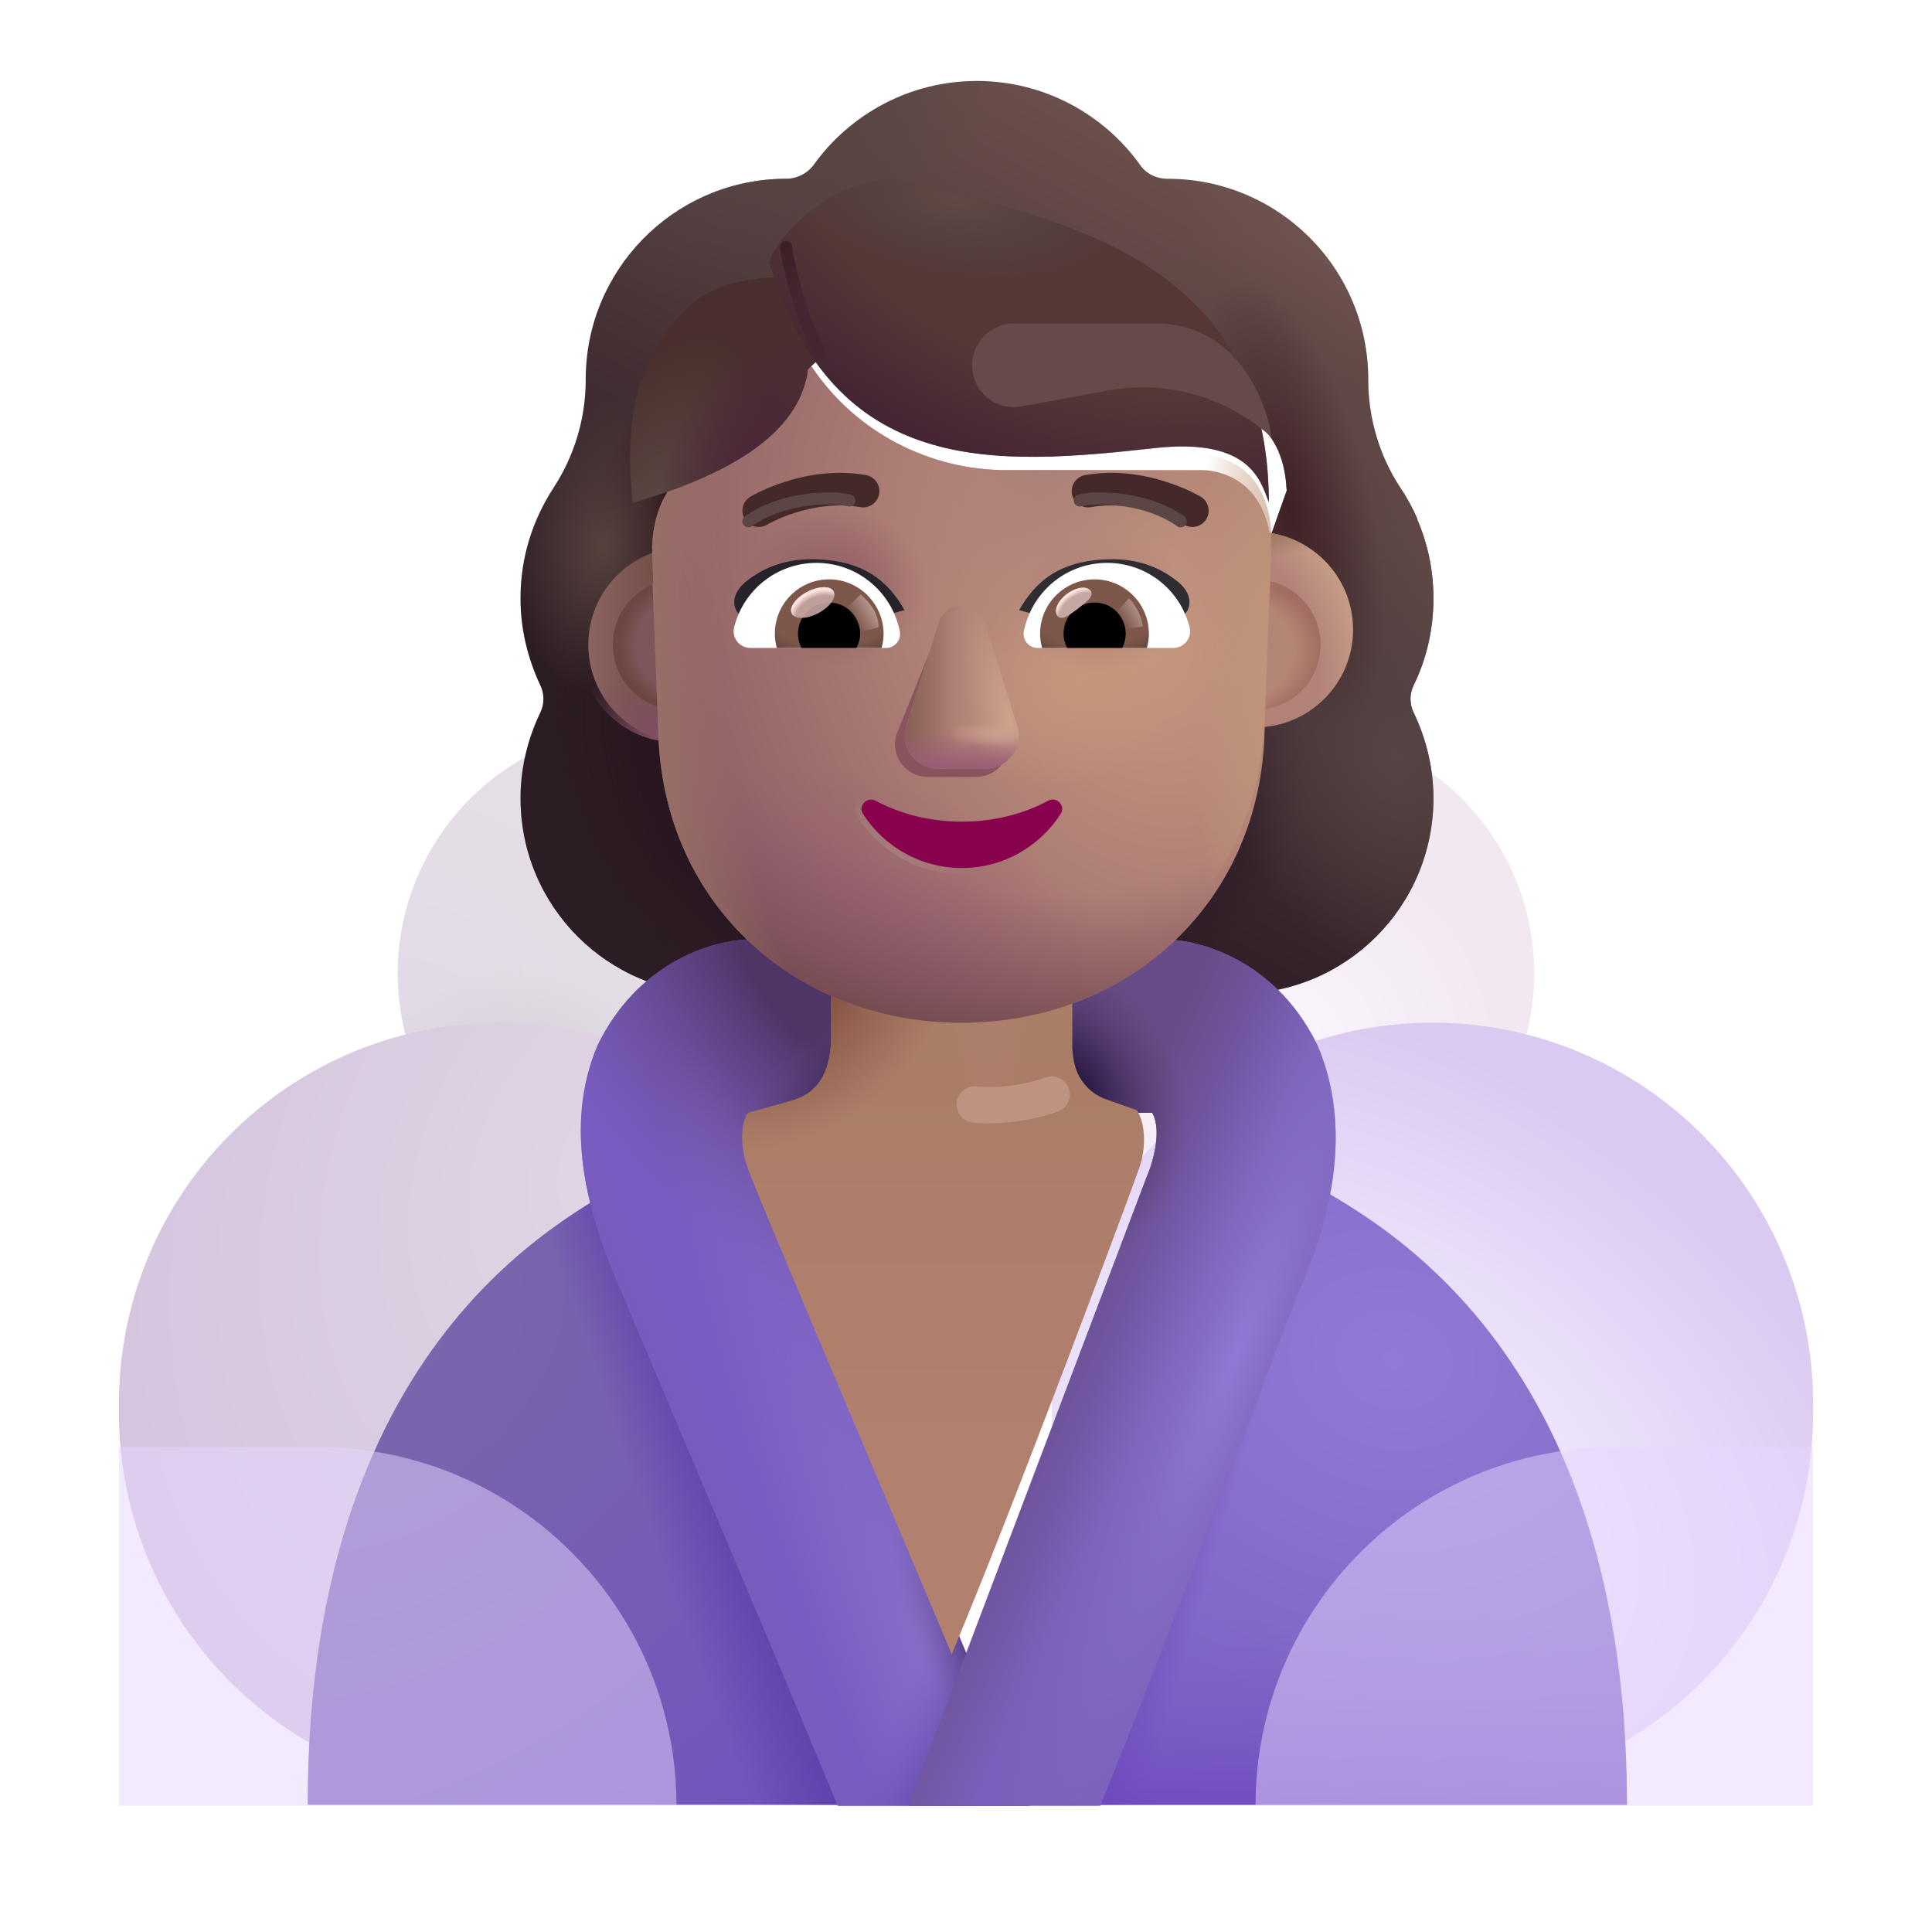 <svg width="32" height="32" viewBox="0 0 32 32" fill="none" xmlns="http://www.w3.org/2000/svg">
	<path fill="url(#paint0_radial_4002_786)" d="M6.588 16.12a4.086 4.086 0 1 0 8.172 0a4.086 4.086 0 1 0 -8.172 0" />
	<path fill="url(#paint1_radial_4002_786)" d="M6.588 16.12a4.086 4.086 0 1 0 8.172 0a4.086 4.086 0 1 0 -8.172 0" />
	<path fill="url(#paint2_radial_4002_786)" d="M1.971 23.323a6.305 6.305 0 1 0 12.609 0a6.305 6.305 0 1 0 -12.609 0" />
	<path transform="matrix(-1 0 0 1 21.326 16.12)" fill="url(#paint3_radial_4002_786)" d="M-4.086 0a4.086 4.086 0 1 0 8.172 0a4.086 4.086 0 1 0 -8.172 0" />
	<path transform="matrix(-1 0 0 1 21.326 16.12)" fill="url(#paint4_radial_4002_786)" d="M-4.086 0a4.086 4.086 0 1 0 8.172 0a4.086 4.086 0 1 0 -8.172 0" />
	<path transform="matrix(-1 0 0 1 23.725 23.323)" fill="url(#paint5_radial_4002_786)" d="M-6.305 0a6.305 6.305 0 1 0 12.609 0a6.305 6.305 0 1 0 -12.609 0" />
	<g filter="url(#filter0_i_4002_786)">
		<path fill-rule="evenodd" clip-rule="evenodd" d="M23.166 12.097C23.38 11.659 23.492 11.17 23.492 10.66C23.492 10.19 23.395 9.748 23.221 9.346H23.227C23.146 9.164 23.055 8.991 22.944 8.829L22.942 8.826C22.595 8.296 22.412 7.675 22.412 7.043V7.033C22.412 5.199 20.924 3.711 19.09 3.711C18.907 3.711 18.733 3.63 18.631 3.477C18.03 2.641 17.042 2.091 15.931 2.091C14.821 2.091 13.832 2.641 13.231 3.477C13.129 3.619 12.956 3.711 12.773 3.711C12.744 3.711 12.715 3.712 12.687 3.712C10.892 3.758 9.451 5.227 9.451 7.033V7.043C9.451 7.675 9.267 8.296 8.921 8.826L8.919 8.83C8.574 9.359 8.371 9.979 8.371 10.66C8.371 11.18 8.493 11.659 8.697 12.097C8.768 12.24 8.768 12.413 8.697 12.556C8.493 12.983 8.371 13.462 8.371 13.972C8.371 15.765 9.818 17.212 11.611 17.212H20.252C22.045 17.212 23.492 15.765 23.492 13.972C23.492 13.462 23.369 12.983 23.166 12.556C23.094 12.413 23.094 12.24 23.166 12.097ZM10.822 9.406H10.809L12.016 11.778C12.14 14.6 13.242 11.778 15.931 11.778C18.621 11.778 19.794 14.919 19.918 12.097L21.062 8.878C21.008 7.625 20.099 7.537 19.918 7.537H16.676C15.396 7.537 14.188 6.91 13.465 5.852C13.341 5.677 13.083 5.708 13 5.903L12.918 6.098C12.691 6.663 12.257 7.095 11.72 7.341C11.704 7.347 11.686 7.354 11.668 7.362C11.65 7.37 11.632 7.377 11.617 7.383C11.379 7.506 10.822 7.876 10.801 8.831L10.811 9.139L10.822 9.406Z" fill="url(#paint6_linear_4002_786)" />
		<path fill-rule="evenodd" clip-rule="evenodd" d="M23.166 12.097C23.38 11.659 23.492 11.17 23.492 10.66C23.492 10.19 23.395 9.748 23.221 9.346H23.227C23.146 9.164 23.055 8.991 22.944 8.829L22.942 8.826C22.595 8.296 22.412 7.675 22.412 7.043V7.033C22.412 5.199 20.924 3.711 19.09 3.711C18.907 3.711 18.733 3.63 18.631 3.477C18.03 2.641 17.042 2.091 15.931 2.091C14.821 2.091 13.832 2.641 13.231 3.477C13.129 3.619 12.956 3.711 12.773 3.711C12.744 3.711 12.715 3.712 12.687 3.712C10.892 3.758 9.451 5.227 9.451 7.033V7.043C9.451 7.675 9.267 8.296 8.921 8.826L8.919 8.83C8.574 9.359 8.371 9.979 8.371 10.66C8.371 11.18 8.493 11.659 8.697 12.097C8.768 12.24 8.768 12.413 8.697 12.556C8.493 12.983 8.371 13.462 8.371 13.972C8.371 15.765 9.818 17.212 11.611 17.212H20.252C22.045 17.212 23.492 15.765 23.492 13.972C23.492 13.462 23.369 12.983 23.166 12.556C23.094 12.413 23.094 12.24 23.166 12.097ZM10.822 9.406H10.809L12.016 11.778C12.14 14.6 13.242 11.778 15.931 11.778C18.621 11.778 19.794 14.919 19.918 12.097L21.062 8.878C21.008 7.625 20.099 7.537 19.918 7.537H16.676C15.396 7.537 14.188 6.91 13.465 5.852C13.341 5.677 13.083 5.708 13 5.903L12.918 6.098C12.691 6.663 12.257 7.095 11.72 7.341C11.704 7.347 11.686 7.354 11.668 7.362C11.65 7.37 11.632 7.377 11.617 7.383C11.379 7.506 10.822 7.876 10.801 8.831L10.811 9.139L10.822 9.406Z" fill="url(#paint7_radial_4002_786)" />
		<path fill-rule="evenodd" clip-rule="evenodd" d="M23.166 12.097C23.38 11.659 23.492 11.17 23.492 10.66C23.492 10.19 23.395 9.748 23.221 9.346H23.227C23.146 9.164 23.055 8.991 22.944 8.829L22.942 8.826C22.595 8.296 22.412 7.675 22.412 7.043V7.033C22.412 5.199 20.924 3.711 19.09 3.711C18.907 3.711 18.733 3.63 18.631 3.477C18.03 2.641 17.042 2.091 15.931 2.091C14.821 2.091 13.832 2.641 13.231 3.477C13.129 3.619 12.956 3.711 12.773 3.711C12.744 3.711 12.715 3.712 12.687 3.712C10.892 3.758 9.451 5.227 9.451 7.033V7.043C9.451 7.675 9.267 8.296 8.921 8.826L8.919 8.83C8.574 9.359 8.371 9.979 8.371 10.66C8.371 11.18 8.493 11.659 8.697 12.097C8.768 12.24 8.768 12.413 8.697 12.556C8.493 12.983 8.371 13.462 8.371 13.972C8.371 15.765 9.818 17.212 11.611 17.212H20.252C22.045 17.212 23.492 15.765 23.492 13.972C23.492 13.462 23.369 12.983 23.166 12.556C23.094 12.413 23.094 12.24 23.166 12.097ZM10.822 9.406H10.809L12.016 11.778C12.14 14.6 13.242 11.778 15.931 11.778C18.621 11.778 19.794 14.919 19.918 12.097L21.062 8.878C21.008 7.625 20.099 7.537 19.918 7.537H16.676C15.396 7.537 14.188 6.91 13.465 5.852C13.341 5.677 13.083 5.708 13 5.903L12.918 6.098C12.691 6.663 12.257 7.095 11.72 7.341C11.704 7.347 11.686 7.354 11.668 7.362C11.65 7.37 11.632 7.377 11.617 7.383C11.379 7.506 10.822 7.876 10.801 8.831L10.811 9.139L10.822 9.406Z" fill="url(#paint8_radial_4002_786)" />
		<path fill-rule="evenodd" clip-rule="evenodd" d="M23.166 12.097C23.38 11.659 23.492 11.17 23.492 10.66C23.492 10.19 23.395 9.748 23.221 9.346H23.227C23.146 9.164 23.055 8.991 22.944 8.829L22.942 8.826C22.595 8.296 22.412 7.675 22.412 7.043V7.033C22.412 5.199 20.924 3.711 19.09 3.711C18.907 3.711 18.733 3.63 18.631 3.477C18.03 2.641 17.042 2.091 15.931 2.091C14.821 2.091 13.832 2.641 13.231 3.477C13.129 3.619 12.956 3.711 12.773 3.711C12.744 3.711 12.715 3.712 12.687 3.712C10.892 3.758 9.451 5.227 9.451 7.033V7.043C9.451 7.675 9.267 8.296 8.921 8.826L8.919 8.83C8.574 9.359 8.371 9.979 8.371 10.66C8.371 11.18 8.493 11.659 8.697 12.097C8.768 12.24 8.768 12.413 8.697 12.556C8.493 12.983 8.371 13.462 8.371 13.972C8.371 15.765 9.818 17.212 11.611 17.212H20.252C22.045 17.212 23.492 15.765 23.492 13.972C23.492 13.462 23.369 12.983 23.166 12.556C23.094 12.413 23.094 12.24 23.166 12.097ZM10.822 9.406H10.809L12.016 11.778C12.14 14.6 13.242 11.778 15.931 11.778C18.621 11.778 19.794 14.919 19.918 12.097L21.062 8.878C21.008 7.625 20.099 7.537 19.918 7.537H16.676C15.396 7.537 14.188 6.91 13.465 5.852C13.341 5.677 13.083 5.708 13 5.903L12.918 6.098C12.691 6.663 12.257 7.095 11.72 7.341C11.704 7.347 11.686 7.354 11.668 7.362C11.65 7.37 11.632 7.377 11.617 7.383C11.379 7.506 10.822 7.876 10.801 8.831L10.811 9.139L10.822 9.406Z" fill="url(#paint9_radial_4002_786)" />
		<path fill-rule="evenodd" clip-rule="evenodd" d="M23.166 12.097C23.38 11.659 23.492 11.17 23.492 10.66C23.492 10.19 23.395 9.748 23.221 9.346H23.227C23.146 9.164 23.055 8.991 22.944 8.829L22.942 8.826C22.595 8.296 22.412 7.675 22.412 7.043V7.033C22.412 5.199 20.924 3.711 19.09 3.711C18.907 3.711 18.733 3.63 18.631 3.477C18.03 2.641 17.042 2.091 15.931 2.091C14.821 2.091 13.832 2.641 13.231 3.477C13.129 3.619 12.956 3.711 12.773 3.711C12.744 3.711 12.715 3.712 12.687 3.712C10.892 3.758 9.451 5.227 9.451 7.033V7.043C9.451 7.675 9.267 8.296 8.921 8.826L8.919 8.83C8.574 9.359 8.371 9.979 8.371 10.66C8.371 11.18 8.493 11.659 8.697 12.097C8.768 12.24 8.768 12.413 8.697 12.556C8.493 12.983 8.371 13.462 8.371 13.972C8.371 15.765 9.818 17.212 11.611 17.212H20.252C22.045 17.212 23.492 15.765 23.492 13.972C23.492 13.462 23.369 12.983 23.166 12.556C23.094 12.413 23.094 12.24 23.166 12.097ZM10.822 9.406H10.809L12.016 11.778C12.14 14.6 13.242 11.778 15.931 11.778C18.621 11.778 19.794 14.919 19.918 12.097L21.062 8.878C21.008 7.625 20.099 7.537 19.918 7.537H16.676C15.396 7.537 14.188 6.91 13.465 5.852C13.341 5.677 13.083 5.708 13 5.903L12.918 6.098C12.691 6.663 12.257 7.095 11.72 7.341C11.704 7.347 11.686 7.354 11.668 7.362C11.65 7.37 11.632 7.377 11.617 7.383C11.379 7.506 10.822 7.876 10.801 8.831L10.811 9.139L10.822 9.406Z" fill="url(#paint10_radial_4002_786)" />
		<path fill-rule="evenodd" clip-rule="evenodd" d="M23.166 12.097C23.38 11.659 23.492 11.17 23.492 10.66C23.492 10.19 23.395 9.748 23.221 9.346H23.227C23.146 9.164 23.055 8.991 22.944 8.829L22.942 8.826C22.595 8.296 22.412 7.675 22.412 7.043V7.033C22.412 5.199 20.924 3.711 19.09 3.711C18.907 3.711 18.733 3.63 18.631 3.477C18.03 2.641 17.042 2.091 15.931 2.091C14.821 2.091 13.832 2.641 13.231 3.477C13.129 3.619 12.956 3.711 12.773 3.711C12.744 3.711 12.715 3.712 12.687 3.712C10.892 3.758 9.451 5.227 9.451 7.033V7.043C9.451 7.675 9.267 8.296 8.921 8.826L8.919 8.83C8.574 9.359 8.371 9.979 8.371 10.66C8.371 11.18 8.493 11.659 8.697 12.097C8.768 12.24 8.768 12.413 8.697 12.556C8.493 12.983 8.371 13.462 8.371 13.972C8.371 15.765 9.818 17.212 11.611 17.212H20.252C22.045 17.212 23.492 15.765 23.492 13.972C23.492 13.462 23.369 12.983 23.166 12.556C23.094 12.413 23.094 12.24 23.166 12.097ZM10.822 9.406H10.809L12.016 11.778C12.14 14.6 13.242 11.778 15.931 11.778C18.621 11.778 19.794 14.919 19.918 12.097L21.062 8.878C21.008 7.625 20.099 7.537 19.918 7.537H16.676C15.396 7.537 14.188 6.91 13.465 5.852C13.341 5.677 13.083 5.708 13 5.903L12.918 6.098C12.691 6.663 12.257 7.095 11.72 7.341C11.704 7.347 11.686 7.354 11.668 7.362C11.65 7.37 11.632 7.377 11.617 7.383C11.379 7.506 10.822 7.876 10.801 8.831L10.811 9.139L10.822 9.406Z" fill="url(#paint11_radial_4002_786)" />
		<path fill-rule="evenodd" clip-rule="evenodd" d="M23.166 12.097C23.38 11.659 23.492 11.17 23.492 10.66C23.492 10.19 23.395 9.748 23.221 9.346H23.227C23.146 9.164 23.055 8.991 22.944 8.829L22.942 8.826C22.595 8.296 22.412 7.675 22.412 7.043V7.033C22.412 5.199 20.924 3.711 19.09 3.711C18.907 3.711 18.733 3.63 18.631 3.477C18.03 2.641 17.042 2.091 15.931 2.091C14.821 2.091 13.832 2.641 13.231 3.477C13.129 3.619 12.956 3.711 12.773 3.711C12.744 3.711 12.715 3.712 12.687 3.712C10.892 3.758 9.451 5.227 9.451 7.033V7.043C9.451 7.675 9.267 8.296 8.921 8.826L8.919 8.83C8.574 9.359 8.371 9.979 8.371 10.66C8.371 11.18 8.493 11.659 8.697 12.097C8.768 12.24 8.768 12.413 8.697 12.556C8.493 12.983 8.371 13.462 8.371 13.972C8.371 15.765 9.818 17.212 11.611 17.212H20.252C22.045 17.212 23.492 15.765 23.492 13.972C23.492 13.462 23.369 12.983 23.166 12.556C23.094 12.413 23.094 12.24 23.166 12.097ZM10.822 9.406H10.809L12.016 11.778C12.14 14.6 13.242 11.778 15.931 11.778C18.621 11.778 19.794 14.919 19.918 12.097L21.062 8.878C21.008 7.625 20.099 7.537 19.918 7.537H16.676C15.396 7.537 14.188 6.91 13.465 5.852C13.341 5.677 13.083 5.708 13 5.903L12.918 6.098C12.691 6.663 12.257 7.095 11.72 7.341C11.704 7.347 11.686 7.354 11.668 7.362C11.65 7.37 11.632 7.377 11.617 7.383C11.379 7.506 10.822 7.876 10.801 8.831L10.811 9.139L10.822 9.406Z" fill="url(#paint12_radial_4002_786)" />
		<path fill-rule="evenodd" clip-rule="evenodd" d="M23.166 12.097C23.38 11.659 23.492 11.17 23.492 10.66C23.492 10.19 23.395 9.748 23.221 9.346H23.227C23.146 9.164 23.055 8.991 22.944 8.829L22.942 8.826C22.595 8.296 22.412 7.675 22.412 7.043V7.033C22.412 5.199 20.924 3.711 19.09 3.711C18.907 3.711 18.733 3.63 18.631 3.477C18.03 2.641 17.042 2.091 15.931 2.091C14.821 2.091 13.832 2.641 13.231 3.477C13.129 3.619 12.956 3.711 12.773 3.711C12.744 3.711 12.715 3.712 12.687 3.712C10.892 3.758 9.451 5.227 9.451 7.033V7.043C9.451 7.675 9.267 8.296 8.921 8.826L8.919 8.83C8.574 9.359 8.371 9.979 8.371 10.66C8.371 11.18 8.493 11.659 8.697 12.097C8.768 12.24 8.768 12.413 8.697 12.556C8.493 12.983 8.371 13.462 8.371 13.972C8.371 15.765 9.818 17.212 11.611 17.212H20.252C22.045 17.212 23.492 15.765 23.492 13.972C23.492 13.462 23.369 12.983 23.166 12.556C23.094 12.413 23.094 12.24 23.166 12.097ZM10.822 9.406H10.809L12.016 11.778C12.14 14.6 13.242 11.778 15.931 11.778C18.621 11.778 19.794 14.919 19.918 12.097L21.062 8.878C21.008 7.625 20.099 7.537 19.918 7.537H16.676C15.396 7.537 14.188 6.91 13.465 5.852C13.341 5.677 13.083 5.708 13 5.903L12.918 6.098C12.691 6.663 12.257 7.095 11.72 7.341C11.704 7.347 11.686 7.354 11.668 7.362C11.65 7.37 11.632 7.377 11.617 7.383C11.379 7.506 10.822 7.876 10.801 8.831L10.811 9.139L10.822 9.406Z" fill="url(#paint13_radial_4002_786)" />
		<path fill-rule="evenodd" clip-rule="evenodd" d="M23.166 12.097C23.38 11.659 23.492 11.17 23.492 10.66C23.492 10.19 23.395 9.748 23.221 9.346H23.227C23.146 9.164 23.055 8.991 22.944 8.829L22.942 8.826C22.595 8.296 22.412 7.675 22.412 7.043V7.033C22.412 5.199 20.924 3.711 19.09 3.711C18.907 3.711 18.733 3.63 18.631 3.477C18.03 2.641 17.042 2.091 15.931 2.091C14.821 2.091 13.832 2.641 13.231 3.477C13.129 3.619 12.956 3.711 12.773 3.711C12.744 3.711 12.715 3.712 12.687 3.712C10.892 3.758 9.451 5.227 9.451 7.033V7.043C9.451 7.675 9.267 8.296 8.921 8.826L8.919 8.83C8.574 9.359 8.371 9.979 8.371 10.66C8.371 11.18 8.493 11.659 8.697 12.097C8.768 12.24 8.768 12.413 8.697 12.556C8.493 12.983 8.371 13.462 8.371 13.972C8.371 15.765 9.818 17.212 11.611 17.212H20.252C22.045 17.212 23.492 15.765 23.492 13.972C23.492 13.462 23.369 12.983 23.166 12.556C23.094 12.413 23.094 12.24 23.166 12.097ZM10.822 9.406H10.809L12.016 11.778C12.14 14.6 13.242 11.778 15.931 11.778C18.621 11.778 19.794 14.919 19.918 12.097L21.062 8.878C21.008 7.625 20.099 7.537 19.918 7.537H16.676C15.396 7.537 14.188 6.91 13.465 5.852C13.341 5.677 13.083 5.708 13 5.903L12.918 6.098C12.691 6.663 12.257 7.095 11.72 7.341C11.704 7.347 11.686 7.354 11.668 7.362C11.65 7.37 11.632 7.377 11.617 7.383C11.379 7.506 10.822 7.876 10.801 8.831L10.811 9.139L10.822 9.406Z" fill="url(#paint14_radial_4002_786)" />
		<path fill-rule="evenodd" clip-rule="evenodd" d="M23.166 12.097C23.38 11.659 23.492 11.17 23.492 10.66C23.492 10.19 23.395 9.748 23.221 9.346H23.227C23.146 9.164 23.055 8.991 22.944 8.829L22.942 8.826C22.595 8.296 22.412 7.675 22.412 7.043V7.033C22.412 5.199 20.924 3.711 19.09 3.711C18.907 3.711 18.733 3.63 18.631 3.477C18.03 2.641 17.042 2.091 15.931 2.091C14.821 2.091 13.832 2.641 13.231 3.477C13.129 3.619 12.956 3.711 12.773 3.711C12.744 3.711 12.715 3.712 12.687 3.712C10.892 3.758 9.451 5.227 9.451 7.033V7.043C9.451 7.675 9.267 8.296 8.921 8.826L8.919 8.83C8.574 9.359 8.371 9.979 8.371 10.66C8.371 11.18 8.493 11.659 8.697 12.097C8.768 12.24 8.768 12.413 8.697 12.556C8.493 12.983 8.371 13.462 8.371 13.972C8.371 15.765 9.818 17.212 11.611 17.212H20.252C22.045 17.212 23.492 15.765 23.492 13.972C23.492 13.462 23.369 12.983 23.166 12.556C23.094 12.413 23.094 12.24 23.166 12.097ZM10.822 9.406H10.809L12.016 11.778C12.14 14.6 13.242 11.778 15.931 11.778C18.621 11.778 19.794 14.919 19.918 12.097L21.062 8.878C21.008 7.625 20.099 7.537 19.918 7.537H16.676C15.396 7.537 14.188 6.91 13.465 5.852C13.341 5.677 13.083 5.708 13 5.903L12.918 6.098C12.691 6.663 12.257 7.095 11.72 7.341C11.704 7.347 11.686 7.354 11.668 7.362C11.65 7.37 11.632 7.377 11.617 7.383C11.379 7.506 10.822 7.876 10.801 8.831L10.811 9.139L10.822 9.406Z" fill="url(#paint15_radial_4002_786)" />
		<path fill-rule="evenodd" clip-rule="evenodd" d="M23.166 12.097C23.38 11.659 23.492 11.17 23.492 10.66C23.492 10.19 23.395 9.748 23.221 9.346H23.227C23.146 9.164 23.055 8.991 22.944 8.829L22.942 8.826C22.595 8.296 22.412 7.675 22.412 7.043V7.033C22.412 5.199 20.924 3.711 19.09 3.711C18.907 3.711 18.733 3.63 18.631 3.477C18.03 2.641 17.042 2.091 15.931 2.091C14.821 2.091 13.832 2.641 13.231 3.477C13.129 3.619 12.956 3.711 12.773 3.711C12.744 3.711 12.715 3.712 12.687 3.712C10.892 3.758 9.451 5.227 9.451 7.033V7.043C9.451 7.675 9.267 8.296 8.921 8.826L8.919 8.83C8.574 9.359 8.371 9.979 8.371 10.66C8.371 11.18 8.493 11.659 8.697 12.097C8.768 12.24 8.768 12.413 8.697 12.556C8.493 12.983 8.371 13.462 8.371 13.972C8.371 15.765 9.818 17.212 11.611 17.212H20.252C22.045 17.212 23.492 15.765 23.492 13.972C23.492 13.462 23.369 12.983 23.166 12.556C23.094 12.413 23.094 12.24 23.166 12.097ZM10.822 9.406H10.809L12.016 11.778C12.14 14.6 13.242 11.778 15.931 11.778C18.621 11.778 19.794 14.919 19.918 12.097L21.062 8.878C21.008 7.625 20.099 7.537 19.918 7.537H16.676C15.396 7.537 14.188 6.91 13.465 5.852C13.341 5.677 13.083 5.708 13 5.903L12.918 6.098C12.691 6.663 12.257 7.095 11.72 7.341C11.704 7.347 11.686 7.354 11.668 7.362C11.65 7.37 11.632 7.377 11.617 7.383C11.379 7.506 10.822 7.876 10.801 8.831L10.811 9.139L10.822 9.406Z" fill="url(#paint16_radial_4002_786)" />
		<path fill-rule="evenodd" clip-rule="evenodd" d="M23.166 12.097C23.38 11.659 23.492 11.17 23.492 10.66C23.492 10.19 23.395 9.748 23.221 9.346H23.227C23.146 9.164 23.055 8.991 22.944 8.829L22.942 8.826C22.595 8.296 22.412 7.675 22.412 7.043V7.033C22.412 5.199 20.924 3.711 19.09 3.711C18.907 3.711 18.733 3.63 18.631 3.477C18.03 2.641 17.042 2.091 15.931 2.091C14.821 2.091 13.832 2.641 13.231 3.477C13.129 3.619 12.956 3.711 12.773 3.711C12.744 3.711 12.715 3.712 12.687 3.712C10.892 3.758 9.451 5.227 9.451 7.033V7.043C9.451 7.675 9.267 8.296 8.921 8.826L8.919 8.83C8.574 9.359 8.371 9.979 8.371 10.66C8.371 11.18 8.493 11.659 8.697 12.097C8.768 12.24 8.768 12.413 8.697 12.556C8.493 12.983 8.371 13.462 8.371 13.972C8.371 15.765 9.818 17.212 11.611 17.212H20.252C22.045 17.212 23.492 15.765 23.492 13.972C23.492 13.462 23.369 12.983 23.166 12.556C23.094 12.413 23.094 12.24 23.166 12.097ZM10.822 9.406H10.809L12.016 11.778C12.14 14.6 13.242 11.778 15.931 11.778C18.621 11.778 19.794 14.919 19.918 12.097L21.062 8.878C21.008 7.625 20.099 7.537 19.918 7.537H16.676C15.396 7.537 14.188 6.91 13.465 5.852C13.341 5.677 13.083 5.708 13 5.903L12.918 6.098C12.691 6.663 12.257 7.095 11.72 7.341C11.704 7.347 11.686 7.354 11.668 7.362C11.65 7.37 11.632 7.377 11.617 7.383C11.379 7.506 10.822 7.876 10.801 8.831L10.811 9.139L10.822 9.406Z" fill="url(#paint17_radial_4002_786)" />
	</g>
	<path d="M26.947 29.893C26.947 21.932 22.33 20.018 21.572 19.511L16.525 29.893H26.947Z" fill="url(#paint18_radial_4002_786)" />
	<path d="M26.947 29.893C26.947 21.932 22.33 20.018 21.572 19.511L16.525 29.893H26.947Z" fill="url(#paint19_linear_4002_786)" />
	<path d="M26.947 29.893C26.947 21.932 22.33 20.018 21.572 19.511L16.525 29.893H26.947Z" fill="url(#paint20_linear_4002_786)" />
	<path d="M5.096 29.893C5.096 21.932 9.713 20.018 10.471 19.511L15.518 29.893H5.096Z" fill="url(#paint21_radial_4002_786)" />
	<path d="M5.096 29.893C5.096 21.932 9.713 20.018 10.471 19.511L15.518 29.893H5.096Z" fill="url(#paint22_linear_4002_786)" />
	<path d="M9.9 17.307C10.541 15.995 11.721 15.557 12.494 15.557H15.103L15.103 18.432H12.634C12.466 18.735 12.632 19.283 12.736 19.518L17.053 29.909H13.877C12.809 27.326 10.585 22.092 10.197 21.167C9.777 20.163 9.307 18.69 9.9 17.307Z" fill="#795CC2" />
	<path d="M9.9 17.307C10.541 15.995 11.721 15.557 12.494 15.557H15.103L15.103 18.432H12.634C12.466 18.735 12.632 19.283 12.736 19.518L17.053 29.909H13.877C12.809 27.326 10.585 22.092 10.197 21.167C9.777 20.163 9.307 18.69 9.9 17.307Z" fill="url(#paint23_radial_4002_786)" />
	<path d="M9.9 17.307C10.541 15.995 11.721 15.557 12.494 15.557H15.103L15.103 18.432H12.634C12.466 18.735 12.632 19.283 12.736 19.518L17.053 29.909H13.877C12.809 27.326 10.585 22.092 10.197 21.167C9.777 20.163 9.307 18.69 9.9 17.307Z" fill="url(#paint24_linear_4002_786)" />
	<path d="M9.9 17.307C10.541 15.995 11.721 15.557 12.494 15.557H15.103L15.103 18.432H12.634C12.466 18.735 12.632 19.283 12.736 19.518L17.053 29.909H13.877C12.809 27.326 10.585 22.092 10.197 21.167C9.777 20.163 9.307 18.69 9.9 17.307Z" fill="url(#paint25_radial_4002_786)" />
	<path d="M9.9 17.307C10.541 15.995 11.721 15.557 12.494 15.557H15.103L15.103 18.432H12.634C12.466 18.735 12.632 19.283 12.736 19.518L17.053 29.909H13.877C12.809 27.326 10.585 22.092 10.197 21.167C9.777 20.163 9.307 18.69 9.9 17.307Z" fill="url(#paint26_linear_4002_786)" />
	<path d="M9.9 17.307C10.541 15.995 11.721 15.557 12.494 15.557H15.103L15.103 18.432H12.634C12.466 18.735 12.632 19.283 12.736 19.518L17.053 29.909H13.877C12.809 27.326 10.585 22.092 10.197 21.167C9.777 20.163 9.307 18.69 9.9 17.307Z" fill="url(#paint27_radial_4002_786)" />
	<path d="M9.9 17.307C10.541 15.995 11.721 15.557 12.494 15.557H15.103L15.103 18.432H12.634C12.466 18.735 12.632 19.283 12.736 19.518L17.053 29.909H13.877C12.809 27.326 10.585 22.092 10.197 21.167C9.777 20.163 9.307 18.69 9.9 17.307Z" fill="url(#paint28_radial_4002_786)" />
	<path d="M21.819 17.307C21.178 15.995 19.999 15.557 19.225 15.557H16.616L16.616 18.432H19.085C19.254 18.735 19.088 19.283 18.983 19.518L15.045 29.909H18.221C19.288 27.326 21.216 22.092 21.604 21.167C22.024 20.163 22.413 18.69 21.819 17.307Z" fill="#7A60BC" />
	<path d="M21.819 17.307C21.178 15.995 19.999 15.557 19.225 15.557H16.616L16.616 18.432H19.085C19.254 18.735 19.088 19.283 18.983 19.518L15.045 29.909H18.221C19.288 27.326 21.216 22.092 21.604 21.167C22.024 20.163 22.413 18.69 21.819 17.307Z" fill="url(#paint29_linear_4002_786)" />
	<path d="M21.819 17.307C21.178 15.995 19.999 15.557 19.225 15.557H16.616L16.616 18.432H19.085C19.254 18.735 19.088 19.283 18.983 19.518L15.045 29.909H18.221C19.288 27.326 21.216 22.092 21.604 21.167C22.024 20.163 22.413 18.69 21.819 17.307Z" fill="url(#paint30_radial_4002_786)" />
	<path d="M21.819 17.307C21.178 15.995 19.999 15.557 19.225 15.557H16.616L16.616 18.432H19.085C19.254 18.735 19.088 19.283 18.983 19.518L15.045 29.909H18.221C19.288 27.326 21.216 22.092 21.604 21.167C22.024 20.163 22.413 18.69 21.819 17.307Z" fill="url(#paint31_radial_4002_786)" />
	<g filter="url(#filter1_i_4002_786)">
		<path d="M14.01 15.37H18.01V17.359C18.02 17.534 18.055 17.733 18.162 17.889C18.304 18.097 18.467 18.175 18.607 18.221L19.072 18.386C19.148 18.453 19.293 18.864 19.111 19.37C18.931 19.875 17.069 24.88 16.018 27.389V27.409C16.016 27.406 16.015 27.402 16.013 27.399C16.012 27.402 16.011 27.406 16.009 27.409V27.389C14.957 24.88 12.823 19.875 12.643 19.37C12.461 18.864 12.567 18.5 12.643 18.432L13.322 18.241C13.541 18.178 13.696 18.101 13.838 17.893C13.951 17.728 13.996 17.504 14.01 17.321V15.37Z" fill="url(#paint32_linear_4002_786)" />
		<path d="M14.01 15.37H18.01V17.359C18.02 17.534 18.055 17.733 18.162 17.889C18.304 18.097 18.467 18.175 18.607 18.221L19.072 18.386C19.148 18.453 19.293 18.864 19.111 19.37C18.931 19.875 17.069 24.88 16.018 27.389V27.409C16.016 27.406 16.015 27.402 16.013 27.399C16.012 27.402 16.011 27.406 16.009 27.409V27.389C14.957 24.88 12.823 19.875 12.643 19.37C12.461 18.864 12.567 18.5 12.643 18.432L13.322 18.241C13.541 18.178 13.696 18.101 13.838 17.893C13.951 17.728 13.996 17.504 14.01 17.321V15.37Z" fill="url(#paint33_radial_4002_786)" />
		<path d="M14.01 15.37H18.01V17.359C18.02 17.534 18.055 17.733 18.162 17.889C18.304 18.097 18.467 18.175 18.607 18.221L19.072 18.386C19.148 18.453 19.293 18.864 19.111 19.37C18.931 19.875 17.069 24.88 16.018 27.389V27.409C16.016 27.406 16.015 27.402 16.013 27.399C16.012 27.402 16.011 27.406 16.009 27.409V27.389C14.957 24.88 12.823 19.875 12.643 19.37C12.461 18.864 12.567 18.5 12.643 18.432L13.322 18.241C13.541 18.178 13.696 18.101 13.838 17.893C13.951 17.728 13.996 17.504 14.01 17.321V15.37Z" fill="url(#paint34_radial_4002_786)" />
	</g>
	<path opacity="0.5" d="M1.971 23.971H5.268C8.547 23.971 11.205 26.63 11.205 29.909H1.971V23.971Z" fill="#E8D6FF" />
	<path opacity="0.5" d="M30.029 23.971H26.732C23.453 23.971 20.795 26.63 20.795 29.909H30.029V23.971Z" fill="#E8D6FF" />
	<g filter="url(#filter2_f_4002_786)">
		<path d="M16.145 18.292C16.334 18.319 16.855 18.325 17.42 18.129" stroke="#BE937F" stroke-width="0.6" stroke-linecap="round" />
	</g>
	<path d="M16.289 15.486C16.542 15.496 16.804 15.516 17.067 15.536C16.804 15.516 16.552 15.496 16.289 15.486Z" fill="url(#paint35_linear_4002_786)" />
	<path d="M15.956 15.486C15.946 15.486 15.936 15.486 15.916 15.486C16.017 15.486 16.108 15.486 16.209 15.496C16.128 15.486 16.037 15.486 15.956 15.486Z" fill="url(#paint36_linear_4002_786)" />
	<g filter="url(#filter3_i_4002_786)">
		<path d="M11.214 12.298C12.108 12.298 12.834 11.572 12.834 10.678C12.834 9.783 12.108 9.058 11.214 9.058C10.319 9.058 9.594 9.783 9.594 10.678C9.594 11.572 10.319 12.298 11.214 12.298Z" fill="url(#paint37_linear_4002_786)" />
	</g>
	<path d="M11.214 12.298C12.108 12.298 12.834 11.572 12.834 10.678C12.834 9.783 12.108 9.058 11.214 9.058C10.319 9.058 9.594 9.783 9.594 10.678C9.594 11.572 10.319 12.298 11.214 12.298Z" fill="url(#paint38_radial_4002_786)" />
	<g filter="url(#filter4_i_4002_786)">
		<path d="M20.791 12.298C21.686 12.298 22.411 11.572 22.411 10.678C22.411 9.783 21.686 9.058 20.791 9.058C19.896 9.058 19.171 9.783 19.171 10.678C19.171 11.572 19.896 12.298 20.791 12.298Z" fill="url(#paint39_radial_4002_786)" />
		<path d="M20.791 12.298C21.686 12.298 22.411 11.572 22.411 10.678C22.411 9.783 21.686 9.058 20.791 9.058C19.896 9.058 19.171 9.783 19.171 10.678C19.171 11.572 19.896 12.298 20.791 12.298Z" fill="url(#paint40_radial_4002_786)" />
	</g>
	<g filter="url(#filter5_f_4002_786)">
		<path d="M20.791 11.759C21.389 11.759 21.873 11.275 21.873 10.678C21.873 10.08 21.389 9.596 20.791 9.596C20.194 9.596 19.71 10.08 19.71 10.678C19.71 11.275 20.194 11.759 20.791 11.759Z" fill="#B38574" />
		<path d="M20.791 11.759C21.389 11.759 21.873 11.275 21.873 10.678C21.873 10.08 21.389 9.596 20.791 9.596C20.194 9.596 19.71 10.08 19.71 10.678C19.71 11.275 20.194 11.759 20.791 11.759Z" fill="url(#paint41_radial_4002_786)" />
	</g>
	<g filter="url(#filter6_f_4002_786)">
		<path d="M11.233 11.759C11.83 11.759 12.314 11.275 12.314 10.678C12.314 10.08 11.83 9.596 11.233 9.596C10.636 9.596 10.151 10.08 10.151 10.678C10.151 11.275 10.636 11.759 11.233 11.759Z" fill="#7E555A" />
		<path d="M11.233 11.759C11.83 11.759 12.314 11.275 12.314 10.678C12.314 10.08 11.83 9.596 11.233 9.596C10.636 9.596 10.151 10.08 10.151 10.678C10.151 11.275 10.636 11.759 11.233 11.759Z" fill="url(#paint42_radial_4002_786)" />
	</g>
	<g filter="url(#filter7_i_4002_786)">
		<path d="M10.809 9.406H10.821L10.811 9.139L10.801 8.831C10.821 7.876 11.379 7.506 11.617 7.383C11.632 7.378 11.65 7.37 11.668 7.362C11.686 7.354 11.704 7.347 11.72 7.342C12.257 7.095 12.69 6.664 12.917 6.099L13 5.903C13.083 5.708 13.341 5.677 13.465 5.852C14.187 6.91 15.395 7.537 16.676 7.537H19.918C20.099 7.537 21.007 7.625 21.061 8.878L20.942 11.972C20.818 14.794 18.614 16.689 15.925 16.689C13.235 16.689 11.031 14.794 10.907 11.972L10.809 9.406Z" fill="url(#paint43_radial_4002_786)" />
		<path d="M10.809 9.406H10.821L10.811 9.139L10.801 8.831C10.821 7.876 11.379 7.506 11.617 7.383C11.632 7.378 11.65 7.37 11.668 7.362C11.686 7.354 11.704 7.347 11.72 7.342C12.257 7.095 12.69 6.664 12.917 6.099L13 5.903C13.083 5.708 13.341 5.677 13.465 5.852C14.187 6.91 15.395 7.537 16.676 7.537H19.918C20.099 7.537 21.007 7.625 21.061 8.878L20.942 11.972C20.818 14.794 18.614 16.689 15.925 16.689C13.235 16.689 11.031 14.794 10.907 11.972L10.809 9.406Z" fill="url(#paint44_radial_4002_786)" />
		<path d="M10.809 9.406H10.821L10.811 9.139L10.801 8.831C10.821 7.876 11.379 7.506 11.617 7.383C11.632 7.378 11.65 7.37 11.668 7.362C11.686 7.354 11.704 7.347 11.72 7.342C12.257 7.095 12.69 6.664 12.917 6.099L13 5.903C13.083 5.708 13.341 5.677 13.465 5.852C14.187 6.91 15.395 7.537 16.676 7.537H19.918C20.099 7.537 21.007 7.625 21.061 8.878L20.942 11.972C20.818 14.794 18.614 16.689 15.925 16.689C13.235 16.689 11.031 14.794 10.907 11.972L10.809 9.406Z" fill="url(#paint45_radial_4002_786)" />
		<path d="M10.809 9.406H10.821L10.811 9.139L10.801 8.831C10.821 7.876 11.379 7.506 11.617 7.383C11.632 7.378 11.65 7.37 11.668 7.362C11.686 7.354 11.704 7.347 11.72 7.342C12.257 7.095 12.69 6.664 12.917 6.099L13 5.903C13.083 5.708 13.341 5.677 13.465 5.852C14.187 6.91 15.395 7.537 16.676 7.537H19.918C20.099 7.537 21.007 7.625 21.061 8.878L20.942 11.972C20.818 14.794 18.614 16.689 15.925 16.689C13.235 16.689 11.031 14.794 10.907 11.972L10.809 9.406Z" fill="url(#paint46_radial_4002_786)" />
		<path d="M10.809 9.406H10.821L10.811 9.139L10.801 8.831C10.821 7.876 11.379 7.506 11.617 7.383C11.632 7.378 11.65 7.37 11.668 7.362C11.686 7.354 11.704 7.347 11.72 7.342C12.257 7.095 12.69 6.664 12.917 6.099L13 5.903C13.083 5.708 13.341 5.677 13.465 5.852C14.187 6.91 15.395 7.537 16.676 7.537H19.918C20.099 7.537 21.007 7.625 21.061 8.878L20.942 11.972C20.818 14.794 18.614 16.689 15.925 16.689C13.235 16.689 11.031 14.794 10.907 11.972L10.809 9.406Z" fill="url(#paint47_radial_4002_786)" />
		<path d="M10.809 9.406H10.821L10.811 9.139L10.801 8.831C10.821 7.876 11.379 7.506 11.617 7.383C11.632 7.378 11.65 7.37 11.668 7.362C11.686 7.354 11.704 7.347 11.72 7.342C12.257 7.095 12.69 6.664 12.917 6.099L13 5.903C13.083 5.708 13.341 5.677 13.465 5.852C14.187 6.91 15.395 7.537 16.676 7.537H19.918C20.099 7.537 21.007 7.625 21.061 8.878L20.942 11.972C20.818 14.794 18.614 16.689 15.925 16.689C13.235 16.689 11.031 14.794 10.907 11.972L10.809 9.406Z" fill="url(#paint48_radial_4002_786)" />
		<path d="M10.809 9.406H10.821L10.811 9.139L10.801 8.831C10.821 7.876 11.379 7.506 11.617 7.383C11.632 7.378 11.65 7.37 11.668 7.362C11.686 7.354 11.704 7.347 11.72 7.342C12.257 7.095 12.69 6.664 12.917 6.099L13 5.903C13.083 5.708 13.341 5.677 13.465 5.852C14.187 6.91 15.395 7.537 16.676 7.537H19.918C20.099 7.537 21.007 7.625 21.061 8.878L20.942 11.972C20.818 14.794 18.614 16.689 15.925 16.689C13.235 16.689 11.031 14.794 10.907 11.972L10.809 9.406Z" fill="url(#paint49_radial_4002_786)" />
		<path d="M10.809 9.406H10.821L10.811 9.139L10.801 8.831C10.821 7.876 11.379 7.506 11.617 7.383C11.632 7.378 11.65 7.37 11.668 7.362C11.686 7.354 11.704 7.347 11.72 7.342C12.257 7.095 12.69 6.664 12.917 6.099L13 5.903C13.083 5.708 13.341 5.677 13.465 5.852C14.187 6.91 15.395 7.537 16.676 7.537H19.918C20.099 7.537 21.007 7.625 21.061 8.878L20.942 11.972C20.818 14.794 18.614 16.689 15.925 16.689C13.235 16.689 11.031 14.794 10.907 11.972L10.809 9.406Z" fill="url(#paint50_radial_4002_786)" />
	</g>
	<path d="M10.809 9.406H10.821L10.811 9.139L10.801 8.831C10.821 7.876 11.379 7.506 11.617 7.383C11.632 7.378 11.65 7.37 11.668 7.362C11.686 7.354 11.704 7.347 11.72 7.342C12.257 7.095 12.69 6.664 12.917 6.099L13 5.903C13.083 5.708 13.341 5.677 13.465 5.852C14.187 6.91 15.395 7.537 16.676 7.537H19.918C20.099 7.537 21.007 7.625 21.061 8.878L20.942 11.972C20.818 14.794 18.614 16.689 15.925 16.689C13.235 16.689 11.031 14.794 10.907 11.972L10.809 9.406Z" fill="url(#paint51_radial_4002_786)" />
	<g filter="url(#filter8_f_4002_786)">
		<path d="M15.536 10.454L14.848 12.165C14.738 12.517 15 12.869 15.372 12.869H16.163C16.535 12.869 16.797 12.512 16.688 12.165L16.152 10.454C16.038 10.074 15.656 10.074 15.536 10.454Z" fill="#88555F" />
	</g>
	<g filter="url(#filter9_f_4002_786)">
		<path d="M15.546 10.314L15.011 12.026C14.902 12.378 15.164 12.73 15.535 12.73H16.327C16.698 12.73 16.96 12.372 16.851 12.026L16.316 10.314C16.201 9.935 15.666 9.935 15.546 10.314Z" fill="#B38578" />
		<path d="M15.546 10.314L15.011 12.026C14.902 12.378 15.164 12.73 15.535 12.73H16.327C16.698 12.73 16.96 12.372 16.851 12.026L16.316 10.314C16.201 9.935 15.666 9.935 15.546 10.314Z" fill="url(#paint52_radial_4002_786)" />
		<path d="M15.546 10.314L15.011 12.026C14.902 12.378 15.164 12.73 15.535 12.73H16.327C16.698 12.73 16.96 12.372 16.851 12.026L16.316 10.314C16.201 9.935 15.666 9.935 15.546 10.314Z" fill="url(#paint53_linear_4002_786)" />
		<path d="M15.546 10.314L15.011 12.026C14.902 12.378 15.164 12.73 15.535 12.73H16.327C16.698 12.73 16.96 12.372 16.851 12.026L16.316 10.314C16.201 9.935 15.666 9.935 15.546 10.314Z" fill="url(#paint54_linear_4002_786)" />
		<path d="M15.546 10.314L15.011 12.026C14.902 12.378 15.164 12.73 15.535 12.73H16.327C16.698 12.73 16.96 12.372 16.851 12.026L16.316 10.314C16.201 9.935 15.666 9.935 15.546 10.314Z" fill="url(#paint55_radial_4002_786)" />
	</g>
	<g filter="url(#filter10_f_4002_786)">
		<path d="M15.931 13.609C15.407 13.609 14.914 13.483 14.5 13.262C14.358 13.188 14.206 13.351 14.295 13.483C14.641 14.019 15.244 14.377 15.931 14.377C16.618 14.377 17.221 14.019 17.567 13.483C17.656 13.346 17.504 13.188 17.363 13.262C16.948 13.483 16.461 13.609 15.931 13.609Z" stroke="url(#paint56_linear_4002_786)" stroke-width="0.2" />
	</g>
	<path d="M15.931 13.609C15.407 13.609 14.914 13.483 14.5 13.262C14.358 13.188 14.206 13.351 14.295 13.483C14.641 14.019 15.244 14.377 15.931 14.377C16.618 14.377 17.221 14.019 17.567 13.483C17.656 13.346 17.504 13.188 17.363 13.262C16.948 13.483 16.461 13.609 15.931 13.609Z" fill="#88024E" />
	<g filter="url(#filter11_i_4002_786)">
		<path d="M17.081 10.105C17.348 9.635 17.755 9.263 18.629 9.263C19.012 9.263 19.381 9.37 19.709 9.635C19.98 9.853 19.944 10.133 19.734 10.238L19.174 10.558C18.518 10.345 17.792 10.317 17.081 10.105Z" fill="#2F2C32" />
	</g>
	<g filter="url(#filter12_i_4002_786)">
		<path d="M14.781 10.105C14.514 9.635 14.108 9.263 13.234 9.263C12.851 9.263 12.482 9.37 12.153 9.635C11.883 9.853 11.919 10.133 12.129 10.238L12.688 10.558C13.345 10.345 14.07 10.317 14.781 10.105Z" fill="#27232A" />
	</g>
	<g filter="url(#filter13_i_4002_786)">
		<path d="M12.51 8.888L12.506 8.89C12.506 8.89 12.506 8.89 12.505 8.89C12.378 8.967 12.212 8.925 12.135 8.798C12.059 8.67 12.1 8.504 12.228 8.427L12.229 8.427L12.23 8.426L12.233 8.424L12.242 8.419C12.25 8.414 12.261 8.408 12.275 8.401C12.303 8.386 12.342 8.365 12.392 8.341C12.491 8.294 12.632 8.234 12.805 8.179C13.147 8.069 13.625 7.978 14.142 8.069C14.289 8.095 14.387 8.235 14.361 8.382C14.335 8.528 14.195 8.626 14.048 8.6C13.647 8.53 13.261 8.6 12.969 8.693C12.824 8.739 12.705 8.79 12.624 8.829C12.583 8.848 12.552 8.864 12.532 8.875C12.522 8.881 12.515 8.885 12.51 8.888Z" fill="#432A28" />
	</g>
	<g filter="url(#filter14_i_4002_786)">
		<path fill-rule="evenodd" clip-rule="evenodd" d="M19.688 8.427C19.688 8.427 19.688 8.427 19.549 8.659L19.688 8.427C19.816 8.504 19.858 8.67 19.781 8.798C19.704 8.925 19.539 8.967 19.411 8.89C19.411 8.89 19.411 8.89 19.411 8.89L19.406 8.888C19.402 8.885 19.394 8.881 19.384 8.875C19.364 8.864 19.333 8.848 19.292 8.829C19.211 8.79 19.093 8.739 18.948 8.693C18.655 8.6 18.27 8.53 17.868 8.6C17.721 8.626 17.581 8.528 17.555 8.382C17.529 8.235 17.628 8.095 17.774 8.069C18.291 7.978 18.77 8.069 19.112 8.179C19.284 8.234 19.425 8.294 19.525 8.341C19.574 8.365 19.614 8.386 19.642 8.401C19.655 8.408 19.666 8.414 19.674 8.419L19.684 8.424L19.687 8.426L19.688 8.427L19.688 8.427Z" fill="#432A28" />
	</g>
	<path d="M18.338 9.323C18.996 9.323 19.552 9.776 19.703 10.389C19.748 10.564 19.613 10.732 19.433 10.732H17.187C17.044 10.732 16.929 10.601 16.958 10.458C17.085 9.813 17.652 9.323 18.338 9.323Z" fill="white" />
	<path d="M18.13 9.596C18.628 9.596 19.029 10.001 19.029 10.495C19.029 10.576 19.017 10.658 18.996 10.732H17.26C17.24 10.654 17.227 10.576 17.227 10.495C17.227 10.001 17.632 9.596 18.13 9.596Z" fill="url(#paint57_radial_4002_786)" />
	<path d="M17.616 10.495C17.616 10.209 17.844 9.98 18.13 9.98C18.416 9.98 18.645 10.209 18.645 10.495C18.645 10.581 18.624 10.662 18.588 10.732H17.677C17.636 10.662 17.616 10.581 17.616 10.495Z" fill="black" />
	<g filter="url(#filter15_f_4002_786)">
		<path d="M18.064 9.786C18.128 9.872 17.994 9.976 17.842 10.09C17.69 10.204 17.577 10.284 17.513 10.198C17.449 10.113 17.521 9.951 17.673 9.837C17.825 9.723 18 9.701 18.064 9.786Z" fill="#C7A7A3" />
		<path d="M18.064 9.786C18.128 9.872 17.994 9.976 17.842 10.09C17.69 10.204 17.577 10.284 17.513 10.198C17.449 10.113 17.521 9.951 17.673 9.837C17.825 9.723 18 9.701 18.064 9.786Z" fill="url(#paint58_radial_4002_786)" />
	</g>
	<g filter="url(#filter16_f_4002_786)">
		<path d="M18.931 10.377C18.897 10.144 18.762 9.969 18.698 9.911L18.436 10.198L18.554 10.428L18.931 10.377Z" fill="url(#paint59_linear_4002_786)" />
	</g>
	<path d="M13.524 9.323C12.866 9.323 12.311 9.776 12.16 10.389C12.115 10.564 12.249 10.732 12.429 10.732H14.676C14.819 10.732 14.933 10.601 14.904 10.458C14.778 9.813 14.206 9.323 13.524 9.323Z" fill="white" />
	<path d="M13.732 9.596C13.234 9.596 12.834 10.001 12.834 10.495C12.834 10.576 12.846 10.658 12.866 10.732H14.602C14.623 10.654 14.635 10.576 14.635 10.495C14.631 10.001 14.23 9.596 13.732 9.596Z" fill="url(#paint60_radial_4002_786)" />
	<path d="M14.247 10.495C14.247 10.209 14.018 9.98 13.732 9.98C13.446 9.98 13.217 10.209 13.217 10.495C13.217 10.581 13.238 10.662 13.275 10.732H14.185C14.222 10.662 14.247 10.581 14.247 10.495Z" fill="black" />
	<g filter="url(#filter17_f_4002_786)">
		<path d="M14.553 10.389C14.553 10.099 14.317 9.905 14.253 9.847L13.963 10.127L14.141 10.491L14.553 10.389Z" fill="url(#paint61_linear_4002_786)" />
	</g>
	<g filter="url(#filter18_f_4002_786)">
		<path transform="rotate(-27.914 13.461 9.98)" fill="#C7A7A3" fill-opacity="0.9" d="M13.069 9.98a0.392 0.199 0 1 0 0.784 0a0.392 0.199 0 1 0 -0.784 0" />
		<path transform="rotate(-27.914 13.461 9.98)" fill="url(#paint62_radial_4002_786)" d="M13.069 9.98a0.392 0.199 0 1 0 0.784 0a0.392 0.199 0 1 0 -0.784 0" />
	</g>
	<g filter="url(#filter19_f_4002_786)">
		<path d="M17.884 8.289C18.209 8.21 19.016 8.249 19.556 8.635" stroke="#5B4545" stroke-width="0.2" stroke-linecap="round" />
	</g>
	<g filter="url(#filter20_f_4002_786)">
		<path d="M14.067 8.289C13.742 8.21 12.935 8.249 12.395 8.635" stroke="#5B4545" stroke-width="0.2" stroke-linecap="round" />
	</g>
	<g filter="url(#filter21_if_4002_786)">
		<path d="M10.827 4.648C11.397 4.045 12.475 4.044 12.973 4.134L13.371 5.434C13.117 5.394 13.074 5.432 12.883 5.618C12.744 6.718 11.497 7.386 9.977 7.83C9.827 6.328 10.086 5.434 10.827 4.648Z" fill="#49302E" />
		<path d="M10.827 4.648C11.397 4.045 12.475 4.044 12.973 4.134L13.371 5.434C13.117 5.394 13.074 5.432 12.883 5.618C12.744 6.718 11.497 7.386 9.977 7.83C9.827 6.328 10.086 5.434 10.827 4.648Z" fill="url(#paint63_radial_4002_786)" />
		<path d="M10.827 4.648C11.397 4.045 12.475 4.044 12.973 4.134L13.371 5.434C13.117 5.394 13.074 5.432 12.883 5.618C12.744 6.718 11.497 7.386 9.977 7.83C9.827 6.328 10.086 5.434 10.827 4.648Z" fill="url(#paint64_radial_4002_786)" />
	</g>
	<g filter="url(#filter22_if_4002_786)">
		<path d="M15.324 2.834C14.183 2.582 13.159 3.72 13.041 4.142C14.1 7.711 16.78 7.515 19.425 7.222C21.008 7.046 21.18 7.767 21.315 8.116C21.315 4.156 17.948 3.413 15.353 2.84L15.324 2.834Z" fill="#553836" />
		<path d="M15.324 2.834C14.183 2.582 13.159 3.72 13.041 4.142C14.1 7.711 16.78 7.515 19.425 7.222C21.008 7.046 21.18 7.767 21.315 8.116C21.315 4.156 17.948 3.413 15.353 2.84L15.324 2.834Z" fill="url(#paint65_radial_4002_786)" />
		<path d="M15.324 2.834C14.183 2.582 13.159 3.72 13.041 4.142C14.1 7.711 16.78 7.515 19.425 7.222C21.008 7.046 21.18 7.767 21.315 8.116C21.315 4.156 17.948 3.413 15.353 2.84L15.324 2.834Z" fill="url(#paint66_radial_4002_786)" />
	</g>
	<g filter="url(#filter23_f_4002_786)">
		<path d="M13.02 4.091C13.044 4.336 13.257 5.256 13.569 5.812" stroke="url(#paint67_linear_4002_786)" stroke-width="0.2" stroke-linecap="round" />
	</g>
	<g filter="url(#filter24_f_4002_786)">
		<path d="M18.354 6.468L16.919 6.732C16.493 6.811 16.101 6.484 16.101 6.051C16.101 5.668 16.41 5.358 16.793 5.358H19.15C20.544 5.358 21.005 6.763 21.061 7.243C20.33 6.576 19.328 6.289 18.354 6.468Z" fill="#664A4A" />
	</g>
	<defs>
		<filter id="filter0_i_4002_786" x="8.371" y="1.341" width="15.371" height="15.871" filterUnits="userSpaceOnUse" color-interpolation-filters="sRGB">
			<feFlood flood-opacity="0" result="BackgroundImageFix">
			</feFlood>
			<feBlend mode="normal" in="SourceGraphic" in2="BackgroundImageFix" result="shape">
			</feBlend>
			<feColorMatrix in="SourceAlpha" type="matrix" values="0 0 0 0 0 0 0 0 0 0 0 0 0 0 0 0 0 0 127 0" result="hardAlpha">
			</feColorMatrix>
			<feOffset dx="0.25" dy="-0.75">
			</feOffset>
			<feGaussianBlur stdDeviation="0.75">
			</feGaussianBlur>
			<feComposite in2="hardAlpha" operator="arithmetic" k2="-1" k3="1">
			</feComposite>
			<feColorMatrix type="matrix" values="0 0 0 0 0.263 0 0 0 0 0.133 0 0 0 0 0.184 0 0 0 1 0">
			</feColorMatrix>
			<feBlend mode="normal" in2="shape" result="effect1_innerShadow_4002_786">
			</feBlend>
		</filter>
		<filter id="filter1_i_4002_786" x="12.293" y="15.37" width="6.906" height="12.039" filterUnits="userSpaceOnUse" color-interpolation-filters="sRGB">
			<feFlood flood-opacity="0" result="BackgroundImageFix">
			</feFlood>
			<feBlend mode="normal" in="SourceGraphic" in2="BackgroundImageFix" result="shape">
			</feBlend>
			<feColorMatrix in="SourceAlpha" type="matrix" values="0 0 0 0 0 0 0 0 0 0 0 0 0 0 0 0 0 0 127 0" result="hardAlpha">
			</feColorMatrix>
			<feOffset dx="-0.25">
			</feOffset>
			<feGaussianBlur stdDeviation="0.5">
			</feGaussianBlur>
			<feComposite in2="hardAlpha" operator="arithmetic" k2="-1" k3="1">
			</feComposite>
			<feColorMatrix type="matrix" values="0 0 0 0 0.514 0 0 0 0 0.329 0 0 0 0 0.267 0 0 0 1 0">
			</feColorMatrix>
			<feBlend mode="normal" in2="shape" result="effect1_innerShadow_4002_786">
			</feBlend>
		</filter>
		<filter id="filter2_f_4002_786" x="15.245" y="17.229" width="3.076" height="1.977" filterUnits="userSpaceOnUse" color-interpolation-filters="sRGB">
			<feFlood flood-opacity="0" result="BackgroundImageFix">
			</feFlood>
			<feBlend mode="normal" in="SourceGraphic" in2="BackgroundImageFix" result="shape">
			</feBlend>
			<feGaussianBlur stdDeviation="0.3" result="effect1_foregroundBlur_4002_786">
			</feGaussianBlur>
		</filter>
		<filter id="filter3_i_4002_786" x="9.594" y="9.058" width="3.39" height="3.24" filterUnits="userSpaceOnUse" color-interpolation-filters="sRGB">
			<feFlood flood-opacity="0" result="BackgroundImageFix">
			</feFlood>
			<feBlend mode="normal" in="SourceGraphic" in2="BackgroundImageFix" result="shape">
			</feBlend>
			<feColorMatrix in="SourceAlpha" type="matrix" values="0 0 0 0 0 0 0 0 0 0 0 0 0 0 0 0 0 0 127 0" result="hardAlpha">
			</feColorMatrix>
			<feOffset dx="0.15">
			</feOffset>
			<feGaussianBlur stdDeviation="0.25">
			</feGaussianBlur>
			<feComposite in2="hardAlpha" operator="arithmetic" k2="-1" k3="1">
			</feComposite>
			<feColorMatrix type="matrix" values="0 0 0 0 0.608 0 0 0 0 0.459 0 0 0 0 0.404 0 0 0 1 0">
			</feColorMatrix>
			<feBlend mode="normal" in2="shape" result="effect1_innerShadow_4002_786">
			</feBlend>
		</filter>
		<filter id="filter4_i_4002_786" x="19.171" y="8.808" width="3.24" height="3.49" filterUnits="userSpaceOnUse" color-interpolation-filters="sRGB">
			<feFlood flood-opacity="0" result="BackgroundImageFix">
			</feFlood>
			<feBlend mode="normal" in="SourceGraphic" in2="BackgroundImageFix" result="shape">
			</feBlend>
			<feColorMatrix in="SourceAlpha" type="matrix" values="0 0 0 0 0 0 0 0 0 0 0 0 0 0 0 0 0 0 127 0" result="hardAlpha">
			</feColorMatrix>
			<feOffset dy="-0.25">
			</feOffset>
			<feGaussianBlur stdDeviation="0.25">
			</feGaussianBlur>
			<feComposite in2="hardAlpha" operator="arithmetic" k2="-1" k3="1">
			</feComposite>
			<feColorMatrix type="matrix" values="0 0 0 0 0.557 0 0 0 0 0.349 0 0 0 0 0.384 0 0 0 1 0">
			</feColorMatrix>
			<feBlend mode="normal" in2="shape" result="effect1_innerShadow_4002_786">
			</feBlend>
		</filter>
		<filter id="filter5_f_4002_786" x="19.21" y="9.096" width="3.163" height="3.163" filterUnits="userSpaceOnUse" color-interpolation-filters="sRGB">
			<feFlood flood-opacity="0" result="BackgroundImageFix">
			</feFlood>
			<feBlend mode="normal" in="SourceGraphic" in2="BackgroundImageFix" result="shape">
			</feBlend>
			<feGaussianBlur stdDeviation="0.25" result="effect1_foregroundBlur_4002_786">
			</feGaussianBlur>
		</filter>
		<filter id="filter6_f_4002_786" x="9.801" y="9.246" width="2.863" height="2.863" filterUnits="userSpaceOnUse" color-interpolation-filters="sRGB">
			<feFlood flood-opacity="0" result="BackgroundImageFix">
			</feFlood>
			<feBlend mode="normal" in="SourceGraphic" in2="BackgroundImageFix" result="shape">
			</feBlend>
			<feGaussianBlur stdDeviation="0.175" result="effect1_foregroundBlur_4002_786">
			</feGaussianBlur>
		</filter>
		<filter id="filter7_i_4002_786" x="10.801" y="5.737" width="10.261" height="11.201" filterUnits="userSpaceOnUse" color-interpolation-filters="sRGB">
			<feFlood flood-opacity="0" result="BackgroundImageFix">
			</feFlood>
			<feBlend mode="normal" in="SourceGraphic" in2="BackgroundImageFix" result="shape">
			</feBlend>
			<feColorMatrix in="SourceAlpha" type="matrix" values="0 0 0 0 0 0 0 0 0 0 0 0 0 0 0 0 0 0 127 0" result="hardAlpha">
			</feColorMatrix>
			<feOffset dy="0.25">
			</feOffset>
			<feGaussianBlur stdDeviation="0.15">
			</feGaussianBlur>
			<feComposite in2="hardAlpha" operator="arithmetic" k2="-1" k3="1">
			</feComposite>
			<feColorMatrix type="matrix" values="0 0 0 0 0.408 0 0 0 0 0.224 0 0 0 0 0.251 0 0 0 1 0">
			</feColorMatrix>
			<feBlend mode="normal" in2="shape" result="effect1_innerShadow_4002_786">
			</feBlend>
		</filter>
		<filter id="filter8_f_4002_786" x="14.322" y="9.669" width="2.89" height="3.7" filterUnits="userSpaceOnUse" color-interpolation-filters="sRGB">
			<feFlood flood-opacity="0" result="BackgroundImageFix">
			</feFlood>
			<feBlend mode="normal" in="SourceGraphic" in2="BackgroundImageFix" result="shape">
			</feBlend>
			<feGaussianBlur stdDeviation="0.25" result="effect1_foregroundBlur_4002_786">
			</feGaussianBlur>
		</filter>
		<filter id="filter9_f_4002_786" x="14.736" y="9.78" width="2.39" height="3.2" filterUnits="userSpaceOnUse" color-interpolation-filters="sRGB">
			<feFlood flood-opacity="0" result="BackgroundImageFix">
			</feFlood>
			<feBlend mode="normal" in="SourceGraphic" in2="BackgroundImageFix" result="shape">
			</feBlend>
			<feGaussianBlur stdDeviation="0.125" result="effect1_foregroundBlur_4002_786">
			</feGaussianBlur>
		</filter>
		<filter id="filter10_f_4002_786" x="14.069" y="13.043" width="3.725" height="1.534" filterUnits="userSpaceOnUse" color-interpolation-filters="sRGB">
			<feFlood flood-opacity="0" result="BackgroundImageFix">
			</feFlood>
			<feBlend mode="normal" in="SourceGraphic" in2="BackgroundImageFix" result="shape">
			</feBlend>
			<feGaussianBlur stdDeviation="0.05" result="effect1_foregroundBlur_4002_786">
			</feGaussianBlur>
		</filter>
		<filter id="filter11_i_4002_786" x="16.881" y="9.263" width="3.021" height="1.294" filterUnits="userSpaceOnUse" color-interpolation-filters="sRGB">
			<feFlood flood-opacity="0" result="BackgroundImageFix">
			</feFlood>
			<feBlend mode="normal" in="SourceGraphic" in2="BackgroundImageFix" result="shape">
			</feBlend>
			<feColorMatrix in="SourceAlpha" type="matrix" values="0 0 0 0 0 0 0 0 0 0 0 0 0 0 0 0 0 0 127 0" result="hardAlpha">
			</feColorMatrix>
			<feOffset dx="-0.2">
			</feOffset>
			<feGaussianBlur stdDeviation="0.2">
			</feGaussianBlur>
			<feComposite in2="hardAlpha" operator="arithmetic" k2="-1" k3="1">
			</feComposite>
			<feColorMatrix type="matrix" values="0 0 0 0 0.118 0 0 0 0 0.071 0 0 0 0 0.157 0 0 0 1 0">
			</feColorMatrix>
			<feBlend mode="normal" in2="shape" result="effect1_innerShadow_4002_786">
			</feBlend>
		</filter>
		<filter id="filter12_i_4002_786" x="11.961" y="9.263" width="3.021" height="1.294" filterUnits="userSpaceOnUse" color-interpolation-filters="sRGB">
			<feFlood flood-opacity="0" result="BackgroundImageFix">
			</feFlood>
			<feBlend mode="normal" in="SourceGraphic" in2="BackgroundImageFix" result="shape">
			</feBlend>
			<feColorMatrix in="SourceAlpha" type="matrix" values="0 0 0 0 0 0 0 0 0 0 0 0 0 0 0 0 0 0 127 0" result="hardAlpha">
			</feColorMatrix>
			<feOffset dx="0.2">
			</feOffset>
			<feGaussianBlur stdDeviation="0.125">
			</feGaussianBlur>
			<feComposite in2="hardAlpha" operator="arithmetic" k2="-1" k3="1">
			</feComposite>
			<feColorMatrix type="matrix" values="0 0 0 0 0.086 0 0 0 0 0.055 0 0 0 0 0.114 0 0 0 1 0">
			</feColorMatrix>
			<feBlend mode="normal" in2="shape" result="effect1_innerShadow_4002_786">
			</feBlend>
		</filter>
		<filter id="filter13_i_4002_786" x="12.097" y="7.831" width="2.468" height="1.097" filterUnits="userSpaceOnUse" color-interpolation-filters="sRGB">
			<feFlood flood-opacity="0" result="BackgroundImageFix">
			</feFlood>
			<feBlend mode="normal" in="SourceGraphic" in2="BackgroundImageFix" result="shape">
			</feBlend>
			<feColorMatrix in="SourceAlpha" type="matrix" values="0 0 0 0 0 0 0 0 0 0 0 0 0 0 0 0 0 0 127 0" result="hardAlpha">
			</feColorMatrix>
			<feOffset dx="0.2" dy="-0.2">
			</feOffset>
			<feGaussianBlur stdDeviation="0.15">
			</feGaussianBlur>
			<feComposite in2="hardAlpha" operator="arithmetic" k2="-1" k3="1">
			</feComposite>
			<feColorMatrix type="matrix" values="0 0 0 0 0.212 0 0 0 0 0.122 0 0 0 0 0.125 0 0 0 1 0">
			</feColorMatrix>
			<feBlend mode="normal" in2="shape" result="effect1_innerShadow_4002_786">
			</feBlend>
		</filter>
		<filter id="filter14_i_4002_786" x="17.551" y="7.831" width="2.468" height="1.097" filterUnits="userSpaceOnUse" color-interpolation-filters="sRGB">
			<feFlood flood-opacity="0" result="BackgroundImageFix">
			</feFlood>
			<feBlend mode="normal" in="SourceGraphic" in2="BackgroundImageFix" result="shape">
			</feBlend>
			<feColorMatrix in="SourceAlpha" type="matrix" values="0 0 0 0 0 0 0 0 0 0 0 0 0 0 0 0 0 0 127 0" result="hardAlpha">
			</feColorMatrix>
			<feOffset dx="0.2" dy="-0.2">
			</feOffset>
			<feGaussianBlur stdDeviation="0.15">
			</feGaussianBlur>
			<feComposite in2="hardAlpha" operator="arithmetic" k2="-1" k3="1">
			</feComposite>
			<feColorMatrix type="matrix" values="0 0 0 0 0.212 0 0 0 0 0.122 0 0 0 0 0.125 0 0 0 1 0">
			</feColorMatrix>
			<feBlend mode="normal" in2="shape" result="effect1_innerShadow_4002_786">
			</feBlend>
		</filter>
		<filter id="filter15_f_4002_786" x="17.39" y="9.634" width="0.791" height="0.7" filterUnits="userSpaceOnUse" color-interpolation-filters="sRGB">
			<feFlood flood-opacity="0" result="BackgroundImageFix">
			</feFlood>
			<feBlend mode="normal" in="SourceGraphic" in2="BackgroundImageFix" result="shape">
			</feBlend>
			<feGaussianBlur stdDeviation="0.05" result="effect1_foregroundBlur_4002_786">
			</feGaussianBlur>
		</filter>
		<filter id="filter16_f_4002_786" x="18.236" y="9.711" width="0.895" height="0.917" filterUnits="userSpaceOnUse" color-interpolation-filters="sRGB">
			<feFlood flood-opacity="0" result="BackgroundImageFix">
			</feFlood>
			<feBlend mode="normal" in="SourceGraphic" in2="BackgroundImageFix" result="shape">
			</feBlend>
			<feGaussianBlur stdDeviation="0.1" result="effect1_foregroundBlur_4002_786">
			</feGaussianBlur>
		</filter>
		<filter id="filter17_f_4002_786" x="13.763" y="9.647" width="0.99" height="1.045" filterUnits="userSpaceOnUse" color-interpolation-filters="sRGB">
			<feFlood flood-opacity="0" result="BackgroundImageFix">
			</feFlood>
			<feBlend mode="normal" in="SourceGraphic" in2="BackgroundImageFix" result="shape">
			</feBlend>
			<feGaussianBlur stdDeviation="0.1" result="effect1_foregroundBlur_4002_786">
			</feGaussianBlur>
		</filter>
		<filter id="filter18_f_4002_786" x="13.002" y="9.626" width="0.918" height="0.708" filterUnits="userSpaceOnUse" color-interpolation-filters="sRGB">
			<feFlood flood-opacity="0" result="BackgroundImageFix">
			</feFlood>
			<feBlend mode="normal" in="SourceGraphic" in2="BackgroundImageFix" result="shape">
			</feBlend>
			<feGaussianBlur stdDeviation="0.05" result="effect1_foregroundBlur_4002_786">
			</feGaussianBlur>
		</filter>
		<filter id="filter19_f_4002_786" x="17.584" y="7.955" width="2.272" height="0.98" filterUnits="userSpaceOnUse" color-interpolation-filters="sRGB">
			<feFlood flood-opacity="0" result="BackgroundImageFix">
			</feFlood>
			<feBlend mode="normal" in="SourceGraphic" in2="BackgroundImageFix" result="shape">
			</feBlend>
			<feGaussianBlur stdDeviation="0.1" result="effect1_foregroundBlur_4002_786">
			</feGaussianBlur>
		</filter>
		<filter id="filter20_f_4002_786" x="12.095" y="7.955" width="2.272" height="0.98" filterUnits="userSpaceOnUse" color-interpolation-filters="sRGB">
			<feFlood flood-opacity="0" result="BackgroundImageFix">
			</feFlood>
			<feBlend mode="normal" in="SourceGraphic" in2="BackgroundImageFix" result="shape">
			</feBlend>
			<feGaussianBlur stdDeviation="0.1" result="effect1_foregroundBlur_4002_786">
			</feGaussianBlur>
		</filter>
		<filter id="filter21_if_4002_786" x="9.536" y="3.691" width="4.335" height="4.639" filterUnits="userSpaceOnUse" color-interpolation-filters="sRGB">
			<feFlood flood-opacity="0" result="BackgroundImageFix">
			</feFlood>
			<feBlend mode="normal" in="SourceGraphic" in2="BackgroundImageFix" result="shape">
			</feBlend>
			<feColorMatrix in="SourceAlpha" type="matrix" values="0 0 0 0 0 0 0 0 0 0 0 0 0 0 0 0 0 0 127 0" result="hardAlpha">
			</feColorMatrix>
			<feOffset dx="0.5" dy="0.5">
			</feOffset>
			<feGaussianBlur stdDeviation="0.5">
			</feGaussianBlur>
			<feComposite in2="hardAlpha" operator="arithmetic" k2="-1" k3="1">
			</feComposite>
			<feColorMatrix type="matrix" values="0 0 0 0 0.345 0 0 0 0 0.286 0 0 0 0 0.275 0 0 0 1 0">
			</feColorMatrix>
			<feBlend mode="normal" in2="shape" result="effect1_innerShadow_4002_786">
			</feBlend>
			<feGaussianBlur stdDeviation="0.2" result="effect2_foregroundBlur_4002_786">
			</feGaussianBlur>
		</filter>
		<filter id="filter22_if_4002_786" x="12.741" y="2.548" width="8.824" height="5.818" filterUnits="userSpaceOnUse" color-interpolation-filters="sRGB">
			<feFlood flood-opacity="0" result="BackgroundImageFix">
			</feFlood>
			<feBlend mode="normal" in="SourceGraphic" in2="BackgroundImageFix" result="shape">
			</feBlend>
			<feColorMatrix in="SourceAlpha" type="matrix" values="0 0 0 0 0 0 0 0 0 0 0 0 0 0 0 0 0 0 127 0" result="hardAlpha">
			</feColorMatrix>
			<feOffset dx="-0.3" dy="0.2">
			</feOffset>
			<feGaussianBlur stdDeviation="0.4">
			</feGaussianBlur>
			<feComposite in2="hardAlpha" operator="arithmetic" k2="-1" k3="1">
			</feComposite>
			<feColorMatrix type="matrix" values="0 0 0 0 0.416 0 0 0 0 0.318 0 0 0 0 0.306 0 0 0 1 0">
			</feColorMatrix>
			<feBlend mode="normal" in2="shape" result="effect1_innerShadow_4002_786">
			</feBlend>
			<feGaussianBlur stdDeviation="0.125" result="effect2_foregroundBlur_4002_786">
			</feGaussianBlur>
		</filter>
		<filter id="filter23_f_4002_786" x="12.72" y="3.791" width="1.149" height="2.321" filterUnits="userSpaceOnUse" color-interpolation-filters="sRGB">
			<feFlood flood-opacity="0" result="BackgroundImageFix">
			</feFlood>
			<feBlend mode="normal" in="SourceGraphic" in2="BackgroundImageFix" result="shape">
			</feBlend>
			<feGaussianBlur stdDeviation="0.1" result="effect1_foregroundBlur_4002_786">
			</feGaussianBlur>
		</filter>
		<filter id="filter24_f_4002_786" x="15.351" y="4.608" width="6.461" height="3.385" filterUnits="userSpaceOnUse" color-interpolation-filters="sRGB">
			<feFlood flood-opacity="0" result="BackgroundImageFix">
			</feFlood>
			<feBlend mode="normal" in="SourceGraphic" in2="BackgroundImageFix" result="shape">
			</feBlend>
			<feGaussianBlur stdDeviation="0.375" result="effect1_foregroundBlur_4002_786">
			</feGaussianBlur>
		</filter>
		<radialGradient id="paint0_radial_4002_786" cx="0" cy="0" r="1" gradientUnits="userSpaceOnUse" gradientTransform="translate(6.877 17.284) rotate(-34.148) scale(4.342 4.86)">
			<stop stop-color="#E1DAE6">
			</stop>
			<stop offset="1" stop-color="#E6DEE6">
			</stop>
		</radialGradient>
		<radialGradient id="paint1_radial_4002_786" cx="0" cy="0" r="1" gradientUnits="userSpaceOnUse" gradientTransform="translate(8.596 17.784) rotate(-90.507) scale(1.766 2.482)">
			<stop offset="0.384" stop-color="#DAD4DE">
			</stop>
			<stop offset="1" stop-color="#DAD4DE" stop-opacity="0">
			</stop>
		</radialGradient>
		<radialGradient id="paint2_radial_4002_786" cx="0" cy="0" r="1" gradientUnits="userSpaceOnUse" gradientTransform="translate(10.461 19.223) rotate(120.038) scale(10.93 8.111)">
			<stop stop-color="#E0D6E3">
			</stop>
			<stop offset="1" stop-color="#D5C4DF">
			</stop>
		</radialGradient>
		<radialGradient id="paint3_radial_4002_786" cx="0" cy="0" r="1" gradientUnits="userSpaceOnUse" gradientTransform="translate(0.404 1.46) rotate(44.444) scale(4.688)">
			<stop stop-color="#FBF7FF">
			</stop>
			<stop offset="0.836" stop-color="#F2E8F1">
			</stop>
		</radialGradient>
		<radialGradient id="paint4_radial_4002_786" cx="0" cy="0" r="1" gradientUnits="userSpaceOnUse" gradientTransform="translate(2.316 5.312) rotate(-91.123) scale(1.594 5.115)">
			<stop offset="0.201" stop-color="#E8DEE9">
			</stop>
			<stop offset="1" stop-color="#E8DEE9" stop-opacity="0">
			</stop>
		</radialGradient>
		<radialGradient id="paint5_radial_4002_786" cx="0" cy="0" r="1" gradientUnits="userSpaceOnUse" gradientTransform="translate(1.352 1.239) rotate(55.985) scale(8.853 12.857)">
			<stop offset="0.192" stop-color="#F3EBFE">
			</stop>
			<stop offset="0.819" stop-color="#DAC9F0">
			</stop>
		</radialGradient>
		<linearGradient id="paint6_linear_4002_786" x1="20.657" y1="3.677" x2="14.48" y2="14.512" gradientUnits="userSpaceOnUse">
			<stop stop-color="#6D524E">
			</stop>
			<stop offset="1" stop-color="#2C1C24">
			</stop>
		</linearGradient>
		<radialGradient id="paint7_radial_4002_786" cx="0" cy="0" r="1" gradientUnits="userSpaceOnUse" gradientTransform="translate(15.628 13.195) rotate(97.539) scale(4.63 5.784)">
			<stop offset="0.591" stop-color="#261326">
			</stop>
			<stop offset="1" stop-color="#261326" stop-opacity="0">
			</stop>
		</radialGradient>
		<radialGradient id="paint8_radial_4002_786" cx="0" cy="0" r="1" gradientUnits="userSpaceOnUse" gradientTransform="translate(12.793 13.466) rotate(146.004) scale(3.501 4.6)">
			<stop offset="0.258" stop-color="#25131C">
			</stop>
			<stop offset="1" stop-color="#25131C" stop-opacity="0">
			</stop>
		</radialGradient>
		<radialGradient id="paint9_radial_4002_786" cx="0" cy="0" r="1" gradientUnits="userSpaceOnUse" gradientTransform="translate(11.054 10.9) rotate(127.405) scale(2.167 1.664)">
			<stop offset="0.334" stop-color="#27141E">
			</stop>
			<stop offset="1" stop-color="#27141E" stop-opacity="0">
			</stop>
		</radialGradient>
		<radialGradient id="paint10_radial_4002_786" cx="0" cy="0" r="1" gradientUnits="userSpaceOnUse" gradientTransform="translate(11.51 8.858) rotate(121.43) scale(2.492 1.755)">
			<stop offset="0.321" stop-color="#230C14">
			</stop>
			<stop offset="1" stop-color="#230C14" stop-opacity="0">
			</stop>
		</radialGradient>
		<radialGradient id="paint11_radial_4002_786" cx="0" cy="0" r="1" gradientUnits="userSpaceOnUse" gradientTransform="translate(12.387 2.564) rotate(62.272) scale(2.974 4.129)">
			<stop stop-color="#554543">
			</stop>
			<stop offset="1" stop-color="#554543" stop-opacity="0">
			</stop>
		</radialGradient>
		<radialGradient id="paint12_radial_4002_786" cx="0" cy="0" r="1" gradientUnits="userSpaceOnUse" gradientTransform="translate(21.804 4.656) rotate(134.998) scale(2.052 2.868)">
			<stop stop-color="#6E5350">
			</stop>
			<stop offset="1" stop-color="#6E5350" stop-opacity="0">
			</stop>
		</radialGradient>
		<radialGradient id="paint13_radial_4002_786" cx="0" cy="0" r="1" gradientUnits="userSpaceOnUse" gradientTransform="translate(23.492 9.82) rotate(163.779) scale(1.933 4.032)">
			<stop stop-color="#604947">
			</stop>
			<stop offset="1" stop-color="#604947" stop-opacity="0">
			</stop>
		</radialGradient>
		<radialGradient id="paint14_radial_4002_786" cx="0" cy="0" r="1" gradientUnits="userSpaceOnUse" gradientTransform="translate(22.884 13.263) rotate(165.963) scale(2.922 3.723)">
			<stop stop-color="#564544">
			</stop>
			<stop offset="1" stop-color="#564544" stop-opacity="0">
			</stop>
		</radialGradient>
		<radialGradient id="paint15_radial_4002_786" cx="0" cy="0" r="1" gradientUnits="userSpaceOnUse" gradientTransform="translate(20.696 7.37) rotate(-108.843) scale(2.82 2.23)">
			<stop stop-color="#5F4846">
			</stop>
			<stop offset="1" stop-color="#5F4846" stop-opacity="0">
			</stop>
		</radialGradient>
		<radialGradient id="paint16_radial_4002_786" cx="0" cy="0" r="1" gradientUnits="userSpaceOnUse" gradientTransform="translate(9.747 9.784) rotate(5.988) scale(1.523 2.467)">
			<stop stop-color="#56413D">
			</stop>
			<stop offset="1" stop-color="#56413D" stop-opacity="0">
			</stop>
		</radialGradient>
		<radialGradient id="paint17_radial_4002_786" cx="0" cy="0" r="1" gradientUnits="userSpaceOnUse" gradientTransform="translate(21.078 9.128) rotate(-102.748) scale(3.824 1.38)">
			<stop stop-color="#3E2125">
			</stop>
			<stop offset="1" stop-color="#3E2125" stop-opacity="0">
			</stop>
		</radialGradient>
		<radialGradient id="paint18_radial_4002_786" cx="0" cy="0" r="1" gradientUnits="userSpaceOnUse" gradientTransform="translate(23.096 22.534) rotate(103.232) scale(5.939 6.998)">
			<stop stop-color="#9279D5">
			</stop>
			<stop offset="1" stop-color="#8067C6">
			</stop>
		</radialGradient>
		<linearGradient id="paint19_linear_4002_786" x1="24.158" y1="30.284" x2="24.189" y2="26.628" gradientUnits="userSpaceOnUse">
			<stop offset="0.078" stop-color="#704CC0">
			</stop>
			<stop offset="1" stop-color="#7E64C5" stop-opacity="0">
			</stop>
		</linearGradient>
		<linearGradient id="paint20_linear_4002_786" x1="18.12" y1="27.72" x2="19.472" y2="28.106" gradientUnits="userSpaceOnUse">
			<stop stop-color="#6B47BB">
			</stop>
			<stop offset="1" stop-color="#6B47BB" stop-opacity="0">
			</stop>
		</linearGradient>
		<radialGradient id="paint21_radial_4002_786" cx="0" cy="0" r="1" gradientUnits="userSpaceOnUse" gradientTransform="translate(6.418 22.274) rotate(49.58) scale(10.603 14.708)">
			<stop stop-color="#7A67AB">
			</stop>
			<stop offset="1" stop-color="#7353BF">
			</stop>
		</radialGradient>
		<linearGradient id="paint22_linear_4002_786" x1="13.658" y1="28.69" x2="12.158" y2="29.221" gradientUnits="userSpaceOnUse">
			<stop stop-color="#5E40AA">
			</stop>
			<stop offset="1" stop-color="#5E40AA" stop-opacity="0">
			</stop>
		</linearGradient>
		<radialGradient id="paint23_radial_4002_786" cx="0" cy="0" r="1" gradientUnits="userSpaceOnUse" gradientTransform="translate(13.752 16.346) rotate(136.439) scale(4.399 9.164)">
			<stop offset="0.208" stop-color="#4F3466">
			</stop>
			<stop offset="1" stop-color="#6D4F8C" stop-opacity="0">
			</stop>
		</radialGradient>
		<linearGradient id="paint24_linear_4002_786" x1="12.315" y1="27.346" x2="13.69" y2="26.784" gradientUnits="userSpaceOnUse">
			<stop offset="0.223" stop-color="#775CBC">
			</stop>
			<stop offset="1" stop-color="#795CC2" stop-opacity="0">
			</stop>
		</linearGradient>
		<radialGradient id="paint25_radial_4002_786" cx="0" cy="0" r="1" gradientUnits="userSpaceOnUse" gradientTransform="translate(15.958 28.917) rotate(-112.485) scale(12.623 1.712)">
			<stop stop-color="#8870C8">
			</stop>
			<stop offset="1" stop-color="#8870C8" stop-opacity="0">
			</stop>
		</radialGradient>
		<linearGradient id="paint26_linear_4002_786" x1="15.627" y1="30.128" x2="14.221" y2="29.44" gradientUnits="userSpaceOnUse">
			<stop offset="0.208" stop-color="#6349AA">
			</stop>
			<stop offset="1" stop-color="#7C60C4" stop-opacity="0">
			</stop>
		</linearGradient>
		<radialGradient id="paint27_radial_4002_786" cx="0" cy="0" r="1" gradientUnits="userSpaceOnUse" gradientTransform="translate(16.346 27.534) rotate(-113.515) scale(3.441 1.004)">
			<stop stop-color="#442D6D">
			</stop>
			<stop offset="1" stop-color="#7C5FAC" stop-opacity="0">
			</stop>
		</radialGradient>
		<radialGradient id="paint28_radial_4002_786" cx="0" cy="0" r="1" gradientUnits="userSpaceOnUse" gradientTransform="translate(14.336 18.47) rotate(-134.526) scale(1.652 2.278)">
			<stop offset="0.328" stop-color="#342554">
			</stop>
			<stop offset="1" stop-color="#614279" stop-opacity="0">
			</stop>
		</radialGradient>
		<linearGradient id="paint29_linear_4002_786" x1="16.002" y1="24.784" x2="18.033" y2="25.69" gradientUnits="userSpaceOnUse">
			<stop stop-color="#684C87">
			</stop>
			<stop offset="1" stop-color="#684C87" stop-opacity="0">
			</stop>
		</linearGradient>
		<radialGradient id="paint30_radial_4002_786" cx="0" cy="0" r="1" gradientUnits="userSpaceOnUse" gradientTransform="translate(17.502 18.284) rotate(-18.435) scale(2.125 2.638)">
			<stop offset="0.285" stop-color="#2C1C48">
			</stop>
			<stop offset="1" stop-color="#593D6E" stop-opacity="0">
			</stop>
		</radialGradient>
		<radialGradient id="paint31_radial_4002_786" cx="0" cy="0" r="1" gradientUnits="userSpaceOnUse" gradientTransform="translate(20.471 22.44) rotate(110.875) scale(11.84 2.01)">
			<stop stop-color="#9078D3">
			</stop>
			<stop offset="1" stop-color="#7B63B3" stop-opacity="0">
			</stop>
		</radialGradient>
		<linearGradient id="paint32_linear_4002_786" x1="16.366" y1="24.868" x2="16.366" y2="14.382" gradientUnits="userSpaceOnUse">
			<stop stop-color="#B2806F">
			</stop>
			<stop offset="1" stop-color="#A77C63">
			</stop>
		</linearGradient>
		<radialGradient id="paint33_radial_4002_786" cx="0" cy="0" r="1" gradientUnits="userSpaceOnUse" gradientTransform="translate(13.158 16.127) rotate(46.743) scale(2.645 3.306)">
			<stop offset="0.047" stop-color="#72372A">
			</stop>
			<stop offset="1" stop-color="#865144" stop-opacity="0">
			</stop>
		</radialGradient>
		<radialGradient id="paint34_radial_4002_786" cx="0" cy="0" r="1" gradientUnits="userSpaceOnUse" gradientTransform="translate(16.64 15.044) rotate(90) scale(3.315 0.763)">
			<stop stop-color="#A3776E">
			</stop>
			<stop offset="1" stop-color="#B68A79" stop-opacity="0">
			</stop>
		</radialGradient>
		<linearGradient id="paint35_linear_4002_786" x1="8.677" y1="15.515" x2="23.191" y2="15.515" gradientUnits="userSpaceOnUse">
			<stop offset="0.006" stop-color="#CCCCCC">
			</stop>
			<stop offset="1" stop-color="#E6E6E6">
			</stop>
		</linearGradient>
		<linearGradient id="paint36_linear_4002_786" x1="8.677" y1="15.485" x2="23.191" y2="15.485" gradientUnits="userSpaceOnUse">
			<stop offset="0.006" stop-color="#CCCCCC">
			</stop>
			<stop offset="1" stop-color="#E6E6E6">
			</stop>
		</linearGradient>
		<linearGradient id="paint37_linear_4002_786" x1="9.594" y1="10.765" x2="11.464" y2="10.765" gradientUnits="userSpaceOnUse">
			<stop stop-color="#8D645F">
			</stop>
			<stop offset="1" stop-color="#604138">
			</stop>
		</linearGradient>
		<radialGradient id="paint38_radial_4002_786" cx="0" cy="0" r="1" gradientUnits="userSpaceOnUse" gradientTransform="translate(10.818 12.298) rotate(-118.51) scale(1.379 1.562)">
			<stop stop-color="#814E62">
			</stop>
			<stop offset="1" stop-color="#814E62" stop-opacity="0">
			</stop>
		</radialGradient>
		<radialGradient id="paint39_radial_4002_786" cx="0" cy="0" r="1" gradientUnits="userSpaceOnUse" gradientTransform="translate(19.998 11.12) rotate(-24.444) scale(2.753 3.361)">
			<stop offset="0.64" stop-color="#B28279">
			</stop>
			<stop offset="1" stop-color="#CCA58B">
			</stop>
		</radialGradient>
		<radialGradient id="paint40_radial_4002_786" cx="0" cy="0" r="1" gradientUnits="userSpaceOnUse" gradientTransform="translate(20.909 8.96) scale(1.215 0.523)">
			<stop stop-color="#906D53">
			</stop>
			<stop offset="1" stop-color="#906D53" stop-opacity="0">
			</stop>
		</radialGradient>
		<radialGradient id="paint41_radial_4002_786" cx="0" cy="0" r="1" gradientUnits="userSpaceOnUse" gradientTransform="translate(20.353 10.791) rotate(-4.254) scale(1.524 1.192)">
			<stop offset="0.719" stop-color="#A26D62" stop-opacity="0">
			</stop>
			<stop offset="1" stop-color="#A26D62">
			</stop>
		</radialGradient>
		<radialGradient id="paint42_radial_4002_786" cx="0" cy="0" r="1" gradientUnits="userSpaceOnUse" gradientTransform="translate(11.299 10.678) rotate(-180) scale(1.063)">
			<stop offset="0.722" stop-color="#6C4640" stop-opacity="0">
			</stop>
			<stop offset="1" stop-color="#6C4640">
			</stop>
		</radialGradient>
		<radialGradient id="paint43_radial_4002_786" cx="0" cy="0" r="1" gradientUnits="userSpaceOnUse" gradientTransform="translate(18.81 10.136) rotate(155.244) scale(7.211 9.651)">
			<stop stop-color="#C79980">
			</stop>
			<stop offset="1" stop-color="#946568">
			</stop>
		</radialGradient>
		<radialGradient id="paint44_radial_4002_786" cx="0" cy="0" r="1" gradientUnits="userSpaceOnUse" gradientTransform="translate(17.915 10.996) rotate(156.249) scale(2.398 1.67)">
			<stop stop-color="#C4967A">
			</stop>
			<stop offset="1" stop-color="#C4967A" stop-opacity="0">
			</stop>
		</radialGradient>
		<radialGradient id="paint45_radial_4002_786" cx="0" cy="0" r="1" gradientUnits="userSpaceOnUse" gradientTransform="translate(13.754 16.689) rotate(-71.832) scale(4.163 5.282)">
			<stop stop-color="#945A73">
			</stop>
			<stop offset="1" stop-color="#945A73" stop-opacity="0">
			</stop>
		</radialGradient>
		<radialGradient id="paint46_radial_4002_786" cx="0" cy="0" r="1" gradientUnits="userSpaceOnUse" gradientTransform="translate(16.961 9.717) rotate(99.884) scale(7.536 9.419)">
			<stop offset="0.637" stop-color="#8D5E67" stop-opacity="0">
			</stop>
			<stop offset="0.955" stop-color="#764C51">
			</stop>
		</radialGradient>
		<radialGradient id="paint47_radial_4002_786" cx="0" cy="0" r="1" gradientUnits="userSpaceOnUse" gradientTransform="translate(17.754 11.879) rotate(168.897) scale(7.086 12.199)">
			<stop offset="0.795" stop-color="#9A7267" stop-opacity="0">
			</stop>
			<stop offset="1" stop-color="#9A7267">
			</stop>
		</radialGradient>
		<radialGradient id="paint48_radial_4002_786" cx="0" cy="0" r="1" gradientUnits="userSpaceOnUse" gradientTransform="translate(18.248 9.715) rotate(-90) scale(1.159 1.422)">
			<stop stop-color="#AE7B75">
			</stop>
			<stop offset="1" stop-color="#AE7B75" stop-opacity="0">
			</stop>
		</radialGradient>
		<radialGradient id="paint49_radial_4002_786" cx="0" cy="0" r="1" gradientUnits="userSpaceOnUse" gradientTransform="translate(13.84 9.485) rotate(-90) scale(1.321 1.515)">
			<stop stop-color="#8F5C65">
			</stop>
			<stop offset="1" stop-color="#8F5C65" stop-opacity="0">
			</stop>
		</radialGradient>
		<radialGradient id="paint50_radial_4002_786" cx="0" cy="0" r="1" gradientUnits="userSpaceOnUse" gradientTransform="translate(17.324 7.383) rotate(105.092) scale(3.365 2.692)">
			<stop stop-color="#AB8179">
			</stop>
			<stop offset="1" stop-color="#AB8179" stop-opacity="0">
			</stop>
		</radialGradient>
		<radialGradient id="paint51_radial_4002_786" cx="0" cy="0" r="1" gradientUnits="userSpaceOnUse" gradientTransform="translate(21.061 11.213) rotate(180) scale(1.294 6.49)">
			<stop stop-color="#C0967A">
			</stop>
			<stop offset="1" stop-color="#C0967A" stop-opacity="0">
			</stop>
		</radialGradient>
		<radialGradient id="paint52_radial_4002_786" cx="0" cy="0" r="1" gradientUnits="userSpaceOnUse" gradientTransform="translate(16.721 11.945) rotate(-102.564) scale(2.108 0.65)">
			<stop offset="0.017" stop-color="#CDA38B">
			</stop>
			<stop offset="1" stop-color="#CDA38B" stop-opacity="0">
			</stop>
		</radialGradient>
		<linearGradient id="paint53_linear_4002_786" x1="14.986" y1="12.018" x2="15.931" y2="12.018" gradientUnits="userSpaceOnUse">
			<stop stop-color="#875F54">
			</stop>
			<stop offset="1" stop-color="#875F54" stop-opacity="0">
			</stop>
		</linearGradient>
		<linearGradient id="paint54_linear_4002_786" x1="15.931" y1="12.73" x2="15.931" y2="12.098" gradientUnits="userSpaceOnUse">
			<stop stop-color="#995C76">
			</stop>
			<stop offset="1" stop-color="#995C76" stop-opacity="0">
			</stop>
		</linearGradient>
		<radialGradient id="paint55_radial_4002_786" cx="0" cy="0" r="1" gradientUnits="userSpaceOnUse" gradientTransform="translate(16.48 12.158) rotate(-180) scale(0.785 0.219)">
			<stop stop-color="#CA9F8C">
			</stop>
			<stop offset="1" stop-color="#CA9F8C" stop-opacity="0">
			</stop>
		</radialGradient>
		<linearGradient id="paint56_linear_4002_786" x1="14.86" y1="14.242" x2="15.324" y2="13.525" gradientUnits="userSpaceOnUse">
			<stop stop-color="#A87D7B">
			</stop>
			<stop offset="0.663" stop-color="#A87D7B" stop-opacity="0">
			</stop>
		</linearGradient>
		<radialGradient id="paint57_radial_4002_786" cx="0" cy="0" r="1" gradientUnits="userSpaceOnUse" gradientTransform="translate(18.128 10.076) rotate(90) scale(0.817 1.299)">
			<stop offset="0.802" stop-color="#7D574A">
			</stop>
			<stop offset="1" stop-color="#694B43">
			</stop>
			<stop offset="1" stop-color="#804D49">
			</stop>
			<stop offset="1" stop-color="#664944">
			</stop>
		</radialGradient>
		<radialGradient id="paint58_radial_4002_786" cx="0" cy="0" r="1" gradientUnits="userSpaceOnUse" gradientTransform="translate(17.898 10.161) rotate(-127.812) scale(0.381 0.524)">
			<stop offset="0.766" stop-color="#FFE6E2" stop-opacity="0">
			</stop>
			<stop offset="0.966" stop-color="#FFE6E2">
			</stop>
		</radialGradient>
		<linearGradient id="paint59_linear_4002_786" x1="18.912" y1="10.131" x2="18.596" y2="10.325" gradientUnits="userSpaceOnUse">
			<stop stop-color="#B4948D">
			</stop>
			<stop offset="1" stop-color="#B4948D" stop-opacity="0">
			</stop>
		</linearGradient>
		<radialGradient id="paint60_radial_4002_786" cx="0" cy="0" r="1" gradientUnits="userSpaceOnUse" gradientTransform="translate(13.734 10.076) rotate(90) scale(0.817 1.299)">
			<stop offset="0.802" stop-color="#7D574A">
			</stop>
			<stop offset="1" stop-color="#694B43">
			</stop>
			<stop offset="1" stop-color="#804D49">
			</stop>
			<stop offset="1" stop-color="#664944">
			</stop>
		</radialGradient>
		<linearGradient id="paint61_linear_4002_786" x1="14.483" y1="10.131" x2="14.167" y2="10.325" gradientUnits="userSpaceOnUse">
			<stop stop-color="#B4948D">
			</stop>
			<stop offset="1" stop-color="#B4948D" stop-opacity="0">
			</stop>
		</linearGradient>
		<radialGradient id="paint62_radial_4002_786" cx="0" cy="0" r="1" gradientUnits="userSpaceOnUse" gradientTransform="translate(13.446 10.297) rotate(-90.897) scale(0.498 0.598)">
			<stop offset="0.766" stop-color="#FFE6E2" stop-opacity="0">
			</stop>
			<stop offset="0.966" stop-color="#FFE6E2">
			</stop>
		</radialGradient>
		<radialGradient id="paint63_radial_4002_786" cx="0" cy="0" r="1" gradientUnits="userSpaceOnUse" gradientTransform="translate(10.234 7.941) rotate(-65.391) scale(3.051 1.561)">
			<stop stop-color="#5C4643">
			</stop>
			<stop offset="1" stop-color="#5C4643" stop-opacity="0">
			</stop>
		</radialGradient>
		<radialGradient id="paint64_radial_4002_786" cx="0" cy="0" r="1" gradientUnits="userSpaceOnUse" gradientTransform="translate(11.954 6.954) rotate(-59.802) scale(2.301 1.235)">
			<stop stop-color="#4B2839">
			</stop>
			<stop offset="1" stop-color="#4B2839" stop-opacity="0">
			</stop>
		</radialGradient>
		<radialGradient id="paint65_radial_4002_786" cx="0" cy="0" r="1" gradientUnits="userSpaceOnUse" gradientTransform="translate(17.855 2.699) rotate(115.684) scale(4.906 8.021)">
			<stop offset="0.639" stop-color="#442534" stop-opacity="0">
			</stop>
			<stop offset="1" stop-color="#442534">
			</stop>
		</radialGradient>
		<radialGradient id="paint66_radial_4002_786" cx="0" cy="0" r="1" gradientUnits="userSpaceOnUse" gradientTransform="translate(16.143 3.071) rotate(98.746) scale(1.393 2.996)">
			<stop stop-color="#634945">
			</stop>
			<stop offset="1" stop-color="#4C4749" stop-opacity="0">
			</stop>
			<stop offset="1" stop-color="#634945" stop-opacity="0">
			</stop>
		</radialGradient>
		<linearGradient id="paint67_linear_4002_786" x1="12.802" y1="3.678" x2="13.294" y2="4.952" gradientUnits="userSpaceOnUse">
			<stop stop-color="#361F1F">
			</stop>
			<stop offset="1" stop-color="#452531">
			</stop>
		</linearGradient>
	</defs>
</svg>
